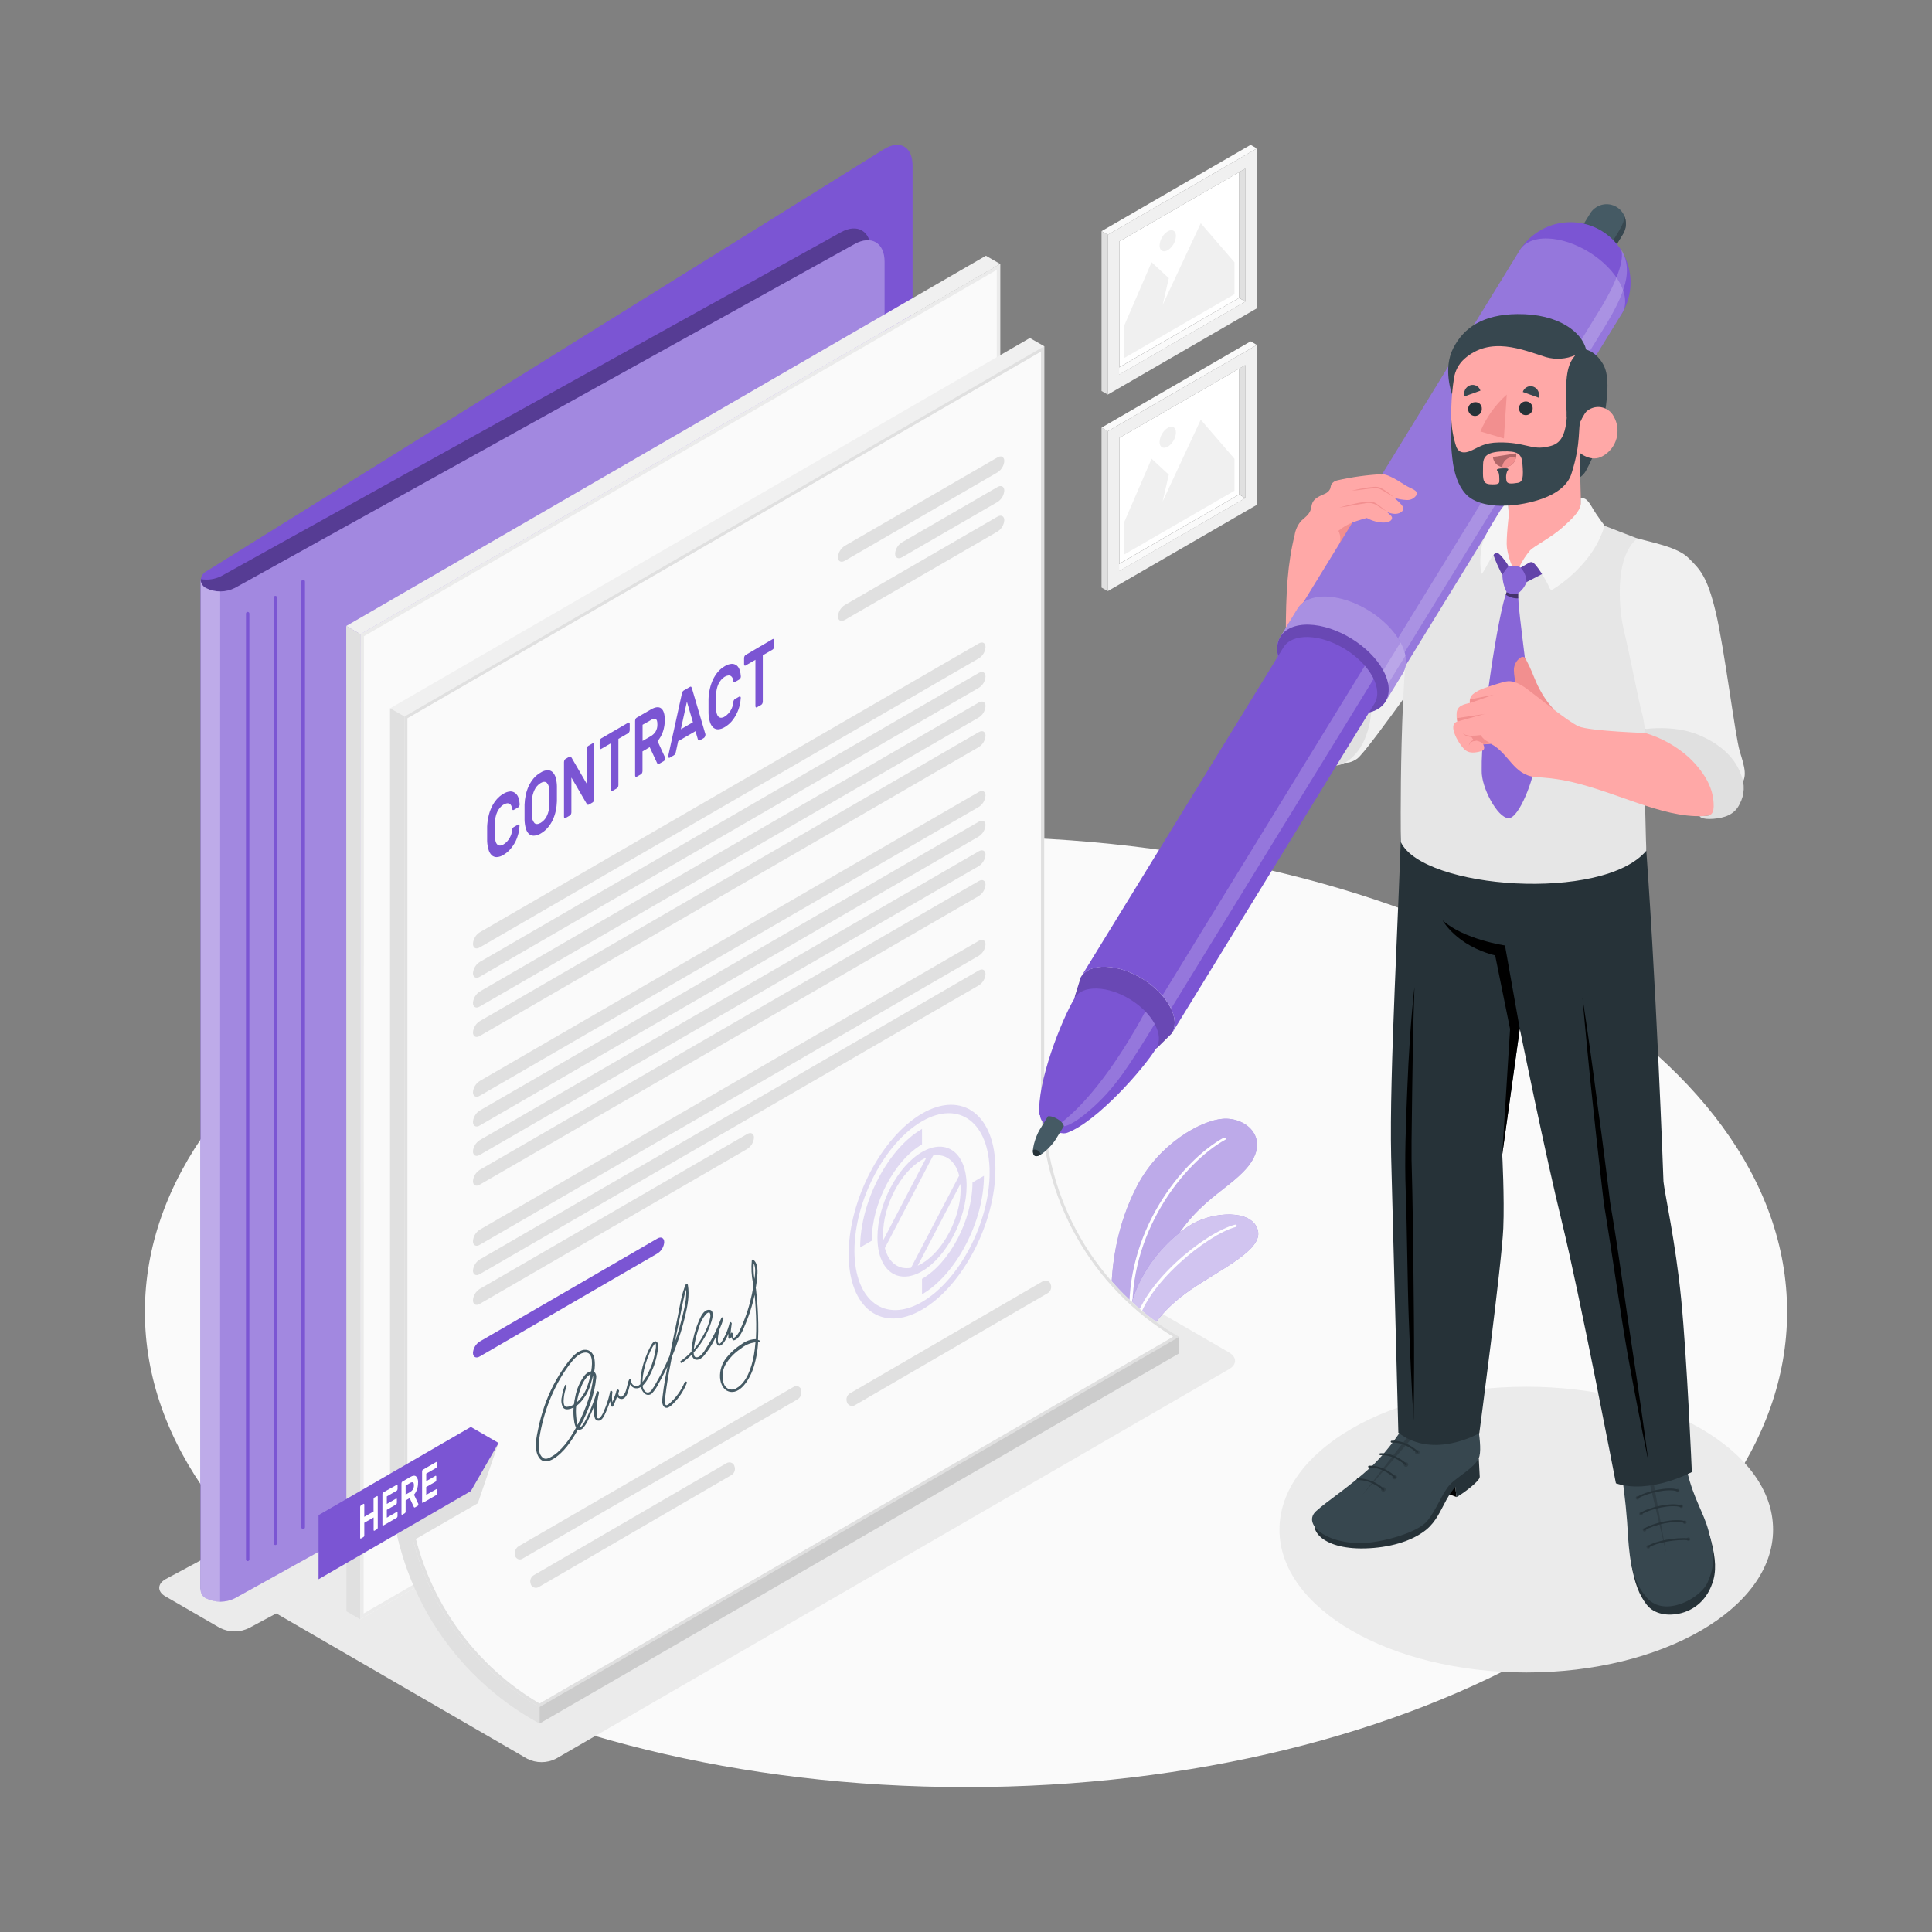 <svg width="104" height="104" viewBox="0 0 104 104" fill="none" xmlns="http://www.w3.org/2000/svg">
<rect x="0" y="0" width="104" height="104" fill="#808080" stroke="none"/>
<path d="M52 96.2C76.411 96.2 96.2 84.746 96.2 70.616C96.2 56.486 76.411 45.031 52 45.031C27.589 45.031 7.8 56.486 7.8 70.616C7.8 84.746 27.589 96.2 52 96.2Z" fill="#FAFAFA"/>
<path d="M82.159 90.03C89.497 90.03 95.445 86.587 95.445 82.339C95.445 78.092 89.497 74.648 82.159 74.648C74.822 74.648 68.874 78.092 68.874 82.339C68.874 86.587 74.822 90.03 82.159 90.03Z" fill="#EBEBEB"/>
<path d="M28.376 94.672L13.94 86.31C13.511 86.063 13.511 85.661 13.94 85.414L50.174 64.444C50.415 64.322 50.681 64.258 50.95 64.258C51.22 64.258 51.485 64.322 51.726 64.444L66.162 72.805C66.59 73.054 66.59 73.455 66.162 73.702L29.926 94.672C29.686 94.794 29.42 94.857 29.151 94.857C28.882 94.857 28.616 94.794 28.376 94.672Z" fill="#EBEBEB"/>
<path d="M47.284 64.442L8.901 85.012C8.462 85.266 8.462 85.679 8.901 85.931L11.833 87.627C12.079 87.753 12.351 87.819 12.627 87.819C12.903 87.819 13.176 87.753 13.422 87.627L51.807 67.059C52.245 66.805 52.245 66.394 51.807 66.14L48.874 64.442C48.628 64.316 48.355 64.25 48.079 64.25C47.802 64.25 47.53 64.316 47.284 64.442Z" fill="#EBEBEB"/>
<path d="M59.924 19.963L60.254 20.162L67.035 16.235L66.703 16.039L59.924 19.963Z" fill="#FAFAFA"/>
<path d="M66.702 16.035L60.253 19.766V12.995L66.704 9.266L66.702 16.035Z" fill="white"/>
<path d="M67.657 7.992L59.631 12.638V21.242L67.657 16.597V7.992ZM67.034 16.235L60.246 20.161V12.999L67.034 9.075V16.235Z" fill="#F0F0F0"/>
<path d="M67.034 16.23L66.703 16.034L66.705 9.265L67.034 9.07V16.23Z" fill="#E0E0E0"/>
<path d="M67.657 7.989L67.321 7.797L59.295 12.444L59.631 12.637L67.657 7.989Z" fill="#FAFAFA"/>
<path d="M59.295 12.445L59.631 12.638V21.241L59.295 21.048V12.445Z" fill="#E0E0E0"/>
<path d="M66.451 15.837L60.504 19.279V17.558L61.99 14.116L62.917 14.975L62.584 16.418L64.638 12.016L66.451 14.116V15.837Z" fill="#F0F0F0"/>
<path d="M62.861 12.451C62.732 12.534 62.626 12.647 62.549 12.78C62.473 12.913 62.428 13.062 62.42 13.215C62.42 13.495 62.614 13.604 62.861 13.47C62.989 13.386 63.096 13.273 63.172 13.14C63.249 13.008 63.293 12.859 63.301 12.705C63.301 12.424 63.103 12.311 62.861 12.451Z" fill="#F0F0F0"/>
<path d="M59.924 30.541L60.254 30.74L67.035 26.814L66.703 26.617L59.924 30.541Z" fill="#FAFAFA"/>
<path d="M66.702 26.613L60.253 30.344V23.573L66.704 19.844L66.702 26.613Z" fill="white"/>
<path d="M67.657 18.57L59.631 23.216V31.82L67.657 27.175V18.57ZM67.034 26.813L60.246 30.737V23.578L67.034 19.653V26.813Z" fill="#F0F0F0"/>
<path d="M67.034 26.808L66.703 26.612L66.705 19.843L67.034 19.648V26.808Z" fill="#E0E0E0"/>
<path d="M67.657 18.567L67.321 18.375L59.295 23.02L59.631 23.213L67.657 18.567Z" fill="#FAFAFA"/>
<path d="M59.295 23.023L59.631 23.216V31.821L59.295 31.628V23.023Z" fill="#E0E0E0"/>
<path d="M66.451 26.415L60.504 29.857V28.136L61.99 24.694L62.917 25.553L62.584 26.996L64.638 22.594L66.451 24.694V26.415Z" fill="#F0F0F0"/>
<path d="M62.861 23.029C62.732 23.112 62.626 23.225 62.549 23.358C62.473 23.491 62.428 23.64 62.42 23.793C62.42 24.073 62.614 24.182 62.861 24.048C62.989 23.964 63.096 23.851 63.172 23.719C63.249 23.586 63.293 23.437 63.301 23.284C63.301 23.002 63.103 22.889 62.861 23.029Z" fill="#F0F0F0"/>
<path d="M60.042 72.171C60.042 72.171 59.072 67.959 61.205 63.848C62.398 61.552 64.665 60.305 65.833 60.224C67.142 60.134 68.405 61.32 67.156 62.825C65.967 64.257 63.81 64.807 62.332 68.57C61.362 71.051 61.372 72.908 61.372 72.908L60.042 72.171Z" fill="#7B55D3"/>
<path opacity="0.5" d="M60.042 72.171C60.042 72.171 59.072 67.959 61.205 63.848C62.398 61.552 64.665 60.305 65.833 60.224C67.142 60.134 68.405 61.32 67.156 62.825C65.967 64.257 63.81 64.807 62.332 68.57C61.362 71.051 61.372 72.908 61.372 72.908L60.042 72.171Z" fill="white"/>
<path d="M60.894 71.117C60.903 71.117 60.913 71.116 60.922 71.112C60.931 71.109 60.94 71.104 60.947 71.098C60.954 71.091 60.96 71.083 60.964 71.075C60.968 71.066 60.971 71.056 60.971 71.046C60.696 66.407 63.719 62.586 65.954 61.353C65.962 61.35 65.97 61.345 65.976 61.338C65.982 61.331 65.987 61.323 65.989 61.314C65.991 61.306 65.991 61.296 65.989 61.288C65.987 61.279 65.983 61.27 65.977 61.264C65.963 61.248 65.944 61.239 65.924 61.236C65.903 61.232 65.883 61.236 65.865 61.246C63.597 62.496 60.529 66.366 60.808 71.056C60.81 71.066 60.813 71.075 60.818 71.084C60.823 71.092 60.83 71.099 60.838 71.105C60.846 71.111 60.855 71.114 60.865 71.117C60.874 71.118 60.884 71.118 60.894 71.117Z" fill="white"/>
<path d="M61.367 72.91C61.627 71.848 62.44 70.564 64.082 69.435C65.725 68.305 67.961 67.296 67.715 66.249C67.469 65.203 65.743 65.186 64.501 65.725C63.26 66.263 60.386 68.74 60.671 72.531L61.367 72.91Z" fill="#7B55D3"/>
<path opacity="0.65" d="M61.367 72.91C61.627 71.848 62.44 70.564 64.082 69.435C65.725 68.305 67.961 67.296 67.715 66.249C67.469 65.203 65.743 65.186 64.501 65.725C63.26 66.263 60.386 68.74 60.671 72.531L61.367 72.91Z" fill="white"/>
<path d="M61.116 71.502C61.134 71.502 61.151 71.496 61.165 71.486C61.178 71.475 61.189 71.46 61.194 71.444C61.568 69.198 64.993 66.448 66.518 66.049C66.527 66.048 66.536 66.045 66.544 66.04C66.552 66.035 66.559 66.029 66.564 66.021C66.569 66.013 66.572 66.004 66.574 65.995C66.575 65.986 66.575 65.977 66.572 65.968C66.563 65.95 66.548 65.935 66.529 65.928C66.511 65.92 66.49 65.92 66.471 65.927C64.873 66.345 61.428 69.094 61.041 71.43C61.041 71.465 61.068 71.498 61.112 71.502H61.116Z" fill="white"/>
<path d="M10.801 85.608C10.81 85.506 10.846 85.407 10.903 85.322C10.961 85.237 11.039 85.168 11.131 85.122L43.897 64.471V34.249L47.961 29.209C48.658 28.255 49.063 27.118 49.124 25.938V8.907C49.124 7.89 48.426 7.501 47.573 8.038L11.131 30.739C11.039 30.785 10.961 30.854 10.903 30.939C10.846 31.024 10.81 31.122 10.801 31.225V85.608Z" fill="#7B55D3"/>
<path opacity="0.3" d="M46.874 13.451C46.874 12.434 46.155 12.01 45.268 12.502L11.909 31.012C11.572 31.181 11.19 31.238 10.819 31.175C10.818 31.193 10.818 31.21 10.819 31.228V85.559C10.837 85.467 10.875 85.38 10.931 85.305C10.986 85.23 11.058 85.169 11.14 85.125L43.907 64.474V34.252L46.884 30.557L46.874 13.451Z" fill="black"/>
<path d="M11.1 86.041C11.342 86.159 11.608 86.219 11.877 86.217C12.146 86.215 12.412 86.15 12.652 86.028L46.011 67.518C46.9 67.026 47.617 65.803 47.617 64.795V14.083C47.617 13.068 46.9 12.642 46.011 13.134L12.652 31.645C12.412 31.767 12.147 31.832 11.878 31.835C11.608 31.837 11.342 31.778 11.1 31.66C11.017 31.622 10.945 31.562 10.893 31.487C10.841 31.411 10.809 31.324 10.801 31.232V85.608C10.807 85.7 10.839 85.79 10.891 85.866C10.944 85.942 11.016 86.003 11.1 86.041Z" fill="#7B55D3"/>
<path opacity="0.3" d="M11.1 86.041C11.342 86.159 11.608 86.219 11.877 86.217C12.146 86.215 12.412 86.15 12.652 86.028L46.011 67.518C46.9 67.026 47.617 65.803 47.617 64.795V14.083C47.617 13.068 46.9 12.642 46.011 13.134L12.652 31.645C12.412 31.767 12.147 31.832 11.878 31.835C11.608 31.837 11.342 31.778 11.1 31.66C11.017 31.622 10.945 31.562 10.893 31.487C10.841 31.411 10.809 31.324 10.801 31.232V85.608C10.807 85.7 10.839 85.79 10.891 85.866C10.944 85.942 11.016 86.003 11.1 86.041Z" fill="white"/>
<path opacity="0.3" d="M11.852 31.835C11.593 31.842 11.336 31.782 11.106 31.662C11.022 31.625 10.949 31.565 10.896 31.49C10.842 31.415 10.809 31.326 10.801 31.234V85.61C10.807 85.703 10.839 85.792 10.891 85.868C10.944 85.944 11.016 86.005 11.1 86.044C11.33 86.165 11.587 86.225 11.847 86.219L11.852 31.835Z" fill="white"/>
<path d="M16.313 31.212C16.301 31.212 16.289 31.214 16.278 31.219C16.266 31.224 16.256 31.23 16.248 31.239C16.239 31.248 16.233 31.258 16.228 31.27C16.224 31.281 16.221 31.293 16.222 31.305V82.215C16.222 82.241 16.232 82.266 16.25 82.284C16.268 82.302 16.293 82.313 16.319 82.313C16.345 82.313 16.369 82.302 16.387 82.284C16.405 82.266 16.416 82.241 16.416 82.215V31.305C16.416 31.292 16.414 31.279 16.409 31.267C16.403 31.254 16.396 31.244 16.386 31.235C16.376 31.226 16.364 31.219 16.352 31.215C16.339 31.211 16.326 31.21 16.313 31.212ZM13.332 32.938C13.308 32.938 13.284 32.948 13.267 32.965C13.25 32.982 13.241 33.006 13.241 33.03V83.942C13.241 83.966 13.25 83.99 13.267 84.007C13.284 84.024 13.308 84.034 13.332 84.034C13.356 84.034 13.379 84.024 13.396 84.007C13.413 83.99 13.423 83.966 13.423 83.942V33.03C13.423 33.006 13.414 32.984 13.398 32.967C13.382 32.95 13.359 32.94 13.336 32.938H13.332ZM14.823 32.075C14.799 32.075 14.776 32.085 14.758 32.102C14.741 32.119 14.731 32.142 14.73 32.166V83.079C14.731 83.103 14.741 83.126 14.758 83.144C14.776 83.161 14.799 83.17 14.823 83.17C14.848 83.17 14.871 83.161 14.888 83.143C14.905 83.126 14.915 83.103 14.915 83.079V32.166C14.915 32.143 14.905 32.12 14.889 32.103C14.873 32.086 14.851 32.076 14.827 32.075H14.823Z" fill="#7B55D3"/>
<path d="M19.404 34.141L18.638 33.697L53.071 13.766L53.839 14.209L19.404 34.141Z" fill="#F0F0F0"/>
<path d="M53.839 14.211V67.231L19.391 87.171L19.405 34.143L53.839 14.211Z" fill="#FAFAFA"/>
<path d="M53.655 14.528V67.126L19.575 86.852L19.589 34.248L53.655 14.528ZM53.849 14.211L19.405 34.143L19.391 87.171L53.839 67.231V14.211H53.849Z" fill="#EBEBEB"/>
<path d="M19.404 34.139L19.391 87.167L18.646 86.735L18.638 33.695L19.391 34.129L19.404 34.139Z" fill="#E0E0E0"/>
<path d="M63.477 71.96V72.851L29.043 92.779L28.655 92.559C26.332 91.208 24.402 89.27 23.06 86.937C21.718 84.605 21.009 81.961 21.005 79.268V38.127L55.438 18.195L56.214 18.639V59.334C56.213 61.893 56.884 64.406 58.159 66.622C59.434 68.838 61.268 70.679 63.477 71.96Z" fill="#F0F0F0"/>
<path d="M56.205 59.336V18.641L21.773 38.572V79.27C21.773 81.829 22.445 84.343 23.721 86.559C24.997 88.775 26.832 90.616 29.042 91.896L63.477 71.964C61.266 70.684 59.43 68.843 58.154 66.627C56.877 64.41 56.206 61.896 56.205 59.336ZM21.936 79.27V38.669L56.035 18.934V59.336C56.039 61.875 56.695 64.37 57.94 66.581C59.184 68.792 60.975 70.644 63.141 71.96L29.042 91.698C26.883 90.424 25.091 88.608 23.845 86.429C22.599 84.249 21.941 81.782 21.936 79.27Z" fill="#E0E0E0"/>
<path d="M63.142 71.956L29.043 91.693C26.884 90.419 25.093 88.603 23.846 86.424C22.6 84.245 21.942 81.777 21.937 79.265V38.665L56.036 18.93V59.332C56.04 61.87 56.696 64.365 57.941 66.576C59.185 68.787 60.977 70.64 63.142 71.956Z" fill="#FAFAFA"/>
<path d="M21.771 79.266V38.568L20.996 38.125V79.266C21 81.959 21.709 84.605 23.052 86.937C24.395 89.27 26.325 91.208 28.649 92.559L29.037 92.779V91.892C26.828 90.611 24.993 88.77 23.718 86.554C22.443 84.338 21.771 81.825 21.771 79.266Z" fill="#E0E0E0"/>
<path opacity="0.15" d="M29.043 91.893V92.779L63.479 72.85V71.961L29.043 91.893Z" fill="black"/>
<path d="M45.476 29.381L53.694 24.623C53.888 24.506 54.061 24.59 54.061 24.817C54.052 24.941 54.014 25.06 53.95 25.166C53.886 25.272 53.799 25.362 53.694 25.428L45.476 30.186C45.273 30.303 45.108 30.219 45.108 29.992C45.116 29.868 45.154 29.748 45.218 29.642C45.282 29.535 45.371 29.446 45.476 29.381Z" fill="#E0E0E0"/>
<path d="M45.476 32.569L53.694 27.81C53.888 27.694 54.061 27.777 54.061 28.005C54.052 28.128 54.014 28.248 53.95 28.354C53.886 28.46 53.799 28.549 53.694 28.615L45.476 33.372C45.273 33.488 45.108 33.405 45.108 33.177C45.117 33.054 45.154 32.934 45.219 32.828C45.283 32.722 45.371 32.633 45.476 32.569Z" fill="#E0E0E0"/>
<path d="M48.553 29.194L53.694 26.216C53.888 26.1 54.061 26.183 54.061 26.411C54.052 26.534 54.014 26.654 53.95 26.76C53.886 26.866 53.799 26.956 53.694 27.022L48.553 29.999C48.359 30.115 48.184 30.032 48.184 29.804C48.192 29.68 48.23 29.56 48.294 29.454C48.358 29.348 48.447 29.259 48.553 29.194Z" fill="#E0E0E0"/>
<path d="M25.826 50.185L52.684 34.638C52.888 34.522 53.051 34.605 53.051 34.833C53.043 34.957 53.005 35.077 52.942 35.183C52.878 35.289 52.79 35.378 52.684 35.443L25.826 51C25.632 51.118 25.459 51.035 25.459 50.805C25.467 50.68 25.505 50.559 25.568 50.451C25.632 50.343 25.72 50.252 25.826 50.185Z" fill="#E0E0E0"/>
<path d="M25.826 51.781L52.684 36.224C52.888 36.108 53.051 36.191 53.051 36.419C53.043 36.542 53.005 36.662 52.942 36.769C52.878 36.875 52.79 36.964 52.684 37.029L25.826 52.578C25.632 52.697 25.459 52.613 25.459 52.384C25.47 52.262 25.509 52.144 25.572 52.039C25.636 51.934 25.723 51.846 25.826 51.781Z" fill="#E0E0E0"/>
<path d="M25.826 53.374L52.684 37.818C52.888 37.701 53.051 37.785 53.051 38.013C53.043 38.136 53.005 38.256 52.942 38.362C52.878 38.469 52.79 38.558 52.684 38.623L25.826 54.181C25.632 54.3 25.459 54.217 25.459 53.987C25.469 53.863 25.506 53.743 25.57 53.637C25.634 53.531 25.721 53.441 25.826 53.374Z" fill="#E0E0E0"/>
<path d="M25.826 54.968L52.684 39.412C52.888 39.295 53.051 39.379 53.051 39.606C53.043 39.73 53.005 39.85 52.942 39.956C52.878 40.062 52.79 40.152 52.684 40.217L25.826 55.766C25.632 55.884 25.459 55.8 25.459 55.571C25.47 55.449 25.508 55.331 25.572 55.226C25.635 55.122 25.723 55.033 25.826 54.968Z" fill="#E0E0E0"/>
<path d="M25.825 58.188L52.684 42.632C52.887 42.513 53.05 42.597 53.05 42.826C53.041 42.95 53.004 43.07 52.94 43.177C52.876 43.283 52.788 43.373 52.684 43.439L25.825 58.986C25.631 59.102 25.459 59.019 25.459 58.791C25.469 58.669 25.507 58.551 25.571 58.446C25.634 58.342 25.721 58.253 25.825 58.188Z" fill="#E0E0E0"/>
<path d="M25.825 59.78L52.684 44.234C52.887 44.115 53.05 44.199 53.05 44.418C53.041 44.542 53.004 44.662 52.94 44.769C52.876 44.875 52.788 44.965 52.684 45.031L25.825 60.587C25.631 60.704 25.459 60.62 25.459 60.393C25.467 60.269 25.505 60.149 25.569 60.043C25.632 59.936 25.72 59.846 25.825 59.78Z" fill="#E0E0E0"/>
<path d="M25.825 61.372L52.684 45.827C52.887 45.709 53.05 45.792 53.05 46.012C53.041 46.136 53.004 46.256 52.94 46.362C52.876 46.469 52.788 46.559 52.684 46.625L25.825 62.169C25.631 62.288 25.459 62.205 25.459 61.975C25.469 61.853 25.508 61.735 25.572 61.631C25.635 61.526 25.722 61.438 25.825 61.372Z" fill="#E0E0E0"/>
<path d="M25.825 62.974L52.684 47.429C52.887 47.31 53.05 47.394 53.05 47.623C53.041 47.747 53.004 47.867 52.94 47.974C52.876 48.08 52.788 48.17 52.684 48.236L25.825 63.771C25.631 63.889 25.459 63.806 25.459 63.586C25.468 63.462 25.506 63.343 25.57 63.236C25.633 63.13 25.721 63.04 25.825 62.974Z" fill="#E0E0E0"/>
<path d="M25.825 66.193L52.684 50.647C52.887 50.53 53.05 50.612 53.05 50.841C53.042 50.965 53.005 51.085 52.941 51.191C52.877 51.297 52.789 51.386 52.684 51.452L25.825 67.008C25.631 67.125 25.459 67.041 25.459 66.814C25.466 66.689 25.503 66.567 25.567 66.459C25.631 66.351 25.719 66.26 25.825 66.193Z" fill="#E0E0E0"/>
<path d="M25.825 67.797L52.684 52.24C52.887 52.124 53.05 52.205 53.05 52.435C53.042 52.559 53.005 52.678 52.941 52.785C52.877 52.891 52.789 52.98 52.684 53.045L25.825 68.586C25.631 68.703 25.459 68.619 25.459 68.392C25.47 68.271 25.509 68.155 25.573 68.051C25.636 67.948 25.723 67.861 25.825 67.797Z" fill="#E0E0E0"/>
<path d="M25.825 69.383L40.22 61.045C40.414 60.928 40.587 61.012 40.587 61.239C40.578 61.363 40.54 61.482 40.476 61.588C40.412 61.694 40.325 61.784 40.22 61.85L25.825 70.188C25.631 70.305 25.459 70.221 25.459 69.993C25.468 69.87 25.506 69.75 25.569 69.644C25.633 69.538 25.721 69.449 25.825 69.383Z" fill="#E0E0E0"/>
<path d="M25.825 72.214L35.389 66.67C35.583 66.553 35.755 66.635 35.755 66.865C35.747 66.988 35.71 67.108 35.646 67.214C35.582 67.321 35.494 67.41 35.389 67.475L25.825 73.019C25.631 73.136 25.459 73.052 25.459 72.825C25.468 72.701 25.506 72.582 25.569 72.475C25.633 72.369 25.721 72.28 25.825 72.214Z" fill="#7B55D3"/>
<path d="M27.561 44.696C27.564 44.658 27.574 44.622 27.592 44.589C27.605 44.564 27.623 44.543 27.647 44.529L27.885 44.389C27.894 44.382 27.904 44.379 27.914 44.379C27.925 44.379 27.935 44.382 27.944 44.389C27.953 44.399 27.959 44.411 27.963 44.424C27.966 44.437 27.967 44.451 27.965 44.464C27.958 44.602 27.938 44.739 27.905 44.873C27.868 45.021 27.816 45.164 27.748 45.301C27.674 45.445 27.584 45.579 27.478 45.701C27.369 45.831 27.237 45.94 27.09 46.024C26.983 46.094 26.859 46.133 26.731 46.139C26.633 46.139 26.538 46.101 26.466 46.034C26.384 45.95 26.325 45.846 26.297 45.732C26.252 45.582 26.228 45.426 26.223 45.27C26.223 45.157 26.223 45.027 26.223 44.881C26.223 44.734 26.223 44.605 26.223 44.492C26.231 44.308 26.256 44.125 26.297 43.945C26.333 43.773 26.39 43.606 26.466 43.447C26.535 43.299 26.625 43.16 26.731 43.035C26.833 42.915 26.954 42.813 27.09 42.734C27.206 42.657 27.34 42.612 27.478 42.602C27.58 42.603 27.679 42.641 27.755 42.709C27.83 42.775 27.884 42.86 27.913 42.956C27.947 43.064 27.968 43.178 27.973 43.292C27.975 43.327 27.967 43.362 27.951 43.393C27.939 43.421 27.919 43.444 27.893 43.461L27.654 43.599C27.646 43.604 27.636 43.607 27.626 43.607C27.616 43.607 27.607 43.604 27.598 43.599C27.588 43.591 27.579 43.58 27.574 43.568C27.568 43.556 27.566 43.542 27.567 43.529C27.561 43.476 27.547 43.424 27.525 43.376C27.506 43.333 27.476 43.297 27.437 43.27C27.394 43.246 27.345 43.236 27.296 43.241C27.227 43.252 27.16 43.277 27.102 43.315C27.027 43.359 26.962 43.417 26.908 43.484C26.85 43.554 26.802 43.631 26.764 43.714C26.724 43.8 26.695 43.891 26.677 43.984C26.656 44.079 26.644 44.175 26.64 44.272C26.64 44.391 26.64 44.519 26.64 44.661C26.64 44.803 26.64 44.927 26.64 45.04C26.642 45.124 26.654 45.208 26.677 45.289C26.691 45.351 26.721 45.408 26.764 45.454C26.802 45.492 26.854 45.515 26.908 45.517C26.977 45.515 27.044 45.494 27.102 45.456C27.173 45.412 27.239 45.359 27.296 45.297C27.35 45.238 27.398 45.172 27.437 45.102C27.475 45.036 27.506 44.967 27.528 44.894C27.546 44.829 27.557 44.763 27.561 44.696Z" fill="#7B55D3"/>
<path d="M28.237 43.316C28.243 43.142 28.264 42.969 28.299 42.799C28.335 42.632 28.389 42.47 28.46 42.315C28.53 42.165 28.62 42.025 28.726 41.898C28.835 41.77 28.966 41.663 29.114 41.581C29.225 41.507 29.355 41.466 29.488 41.461C29.537 41.461 29.586 41.47 29.631 41.489C29.676 41.508 29.717 41.535 29.752 41.57C29.83 41.654 29.886 41.756 29.915 41.867C29.954 42.013 29.976 42.162 29.979 42.313C29.979 42.369 29.979 42.431 29.979 42.507C29.979 42.583 29.979 42.649 29.979 42.723C29.979 42.797 29.979 42.869 29.979 42.939C29.979 43.009 29.979 43.075 29.979 43.133C29.974 43.307 29.953 43.48 29.917 43.651C29.881 43.817 29.827 43.98 29.756 44.135C29.686 44.285 29.596 44.425 29.488 44.551C29.382 44.676 29.256 44.782 29.114 44.864C28.998 44.939 28.864 44.982 28.726 44.986C28.627 44.986 28.532 44.948 28.46 44.88C28.382 44.795 28.327 44.692 28.299 44.58C28.262 44.435 28.241 44.286 28.237 44.137C28.237 44.08 28.237 44.018 28.237 43.942V43.511C28.233 43.441 28.235 43.374 28.237 43.316ZM29.572 42.565C29.578 42.489 29.57 42.411 29.546 42.338C29.523 42.264 29.485 42.196 29.436 42.138C29.35 42.066 29.242 42.07 29.104 42.149C28.959 42.238 28.843 42.368 28.772 42.523C28.685 42.705 28.638 42.904 28.635 43.106C28.635 43.225 28.635 43.353 28.635 43.495C28.635 43.637 28.635 43.763 28.635 43.884C28.629 43.96 28.638 44.038 28.661 44.111C28.685 44.184 28.723 44.251 28.772 44.31C28.856 44.38 28.966 44.374 29.104 44.294C29.248 44.206 29.364 44.078 29.436 43.925C29.523 43.742 29.569 43.543 29.572 43.341C29.572 43.223 29.572 43.094 29.572 42.952C29.572 42.81 29.575 42.678 29.572 42.565Z" fill="#7B55D3"/>
<path d="M31.699 43.311C31.666 43.331 31.64 43.332 31.623 43.311L31.584 43.27L30.758 41.855V43.729C30.757 43.764 30.75 43.798 30.735 43.83C30.723 43.858 30.704 43.882 30.678 43.898L30.44 44.036C30.432 44.043 30.422 44.047 30.412 44.047C30.401 44.047 30.391 44.043 30.384 44.036C30.375 44.026 30.369 44.014 30.364 44.002C30.36 43.989 30.359 43.976 30.36 43.962V41.024C30.361 40.989 30.369 40.955 30.384 40.923C30.395 40.895 30.415 40.871 30.44 40.855L30.647 40.734C30.68 40.715 30.706 40.715 30.723 40.734L30.762 40.777L31.586 42.193V40.318C31.587 40.283 31.596 40.249 31.611 40.217C31.622 40.189 31.642 40.165 31.668 40.149L31.906 40.011C31.913 40.004 31.923 40 31.933 40C31.943 40 31.953 40.004 31.96 40.011C31.97 40.02 31.977 40.032 31.981 40.044C31.986 40.057 31.987 40.07 31.986 40.083V43.023C31.986 43.058 31.977 43.092 31.96 43.122C31.95 43.151 31.931 43.175 31.906 43.192L31.699 43.311Z" fill="#7B55D3"/>
<path d="M33.818 38.901C33.826 38.894 33.836 38.891 33.846 38.891C33.857 38.891 33.867 38.894 33.874 38.901C33.883 38.911 33.889 38.922 33.893 38.935C33.897 38.947 33.899 38.96 33.898 38.973V39.298C33.898 39.332 33.889 39.366 33.874 39.397C33.863 39.425 33.843 39.45 33.818 39.467L33.289 39.774V42.267C33.288 42.303 33.28 42.337 33.264 42.368C33.252 42.396 33.233 42.42 33.207 42.436L32.969 42.575C32.961 42.581 32.952 42.585 32.942 42.585C32.932 42.585 32.922 42.581 32.914 42.575C32.905 42.565 32.898 42.553 32.894 42.54C32.889 42.528 32.888 42.514 32.889 42.501V40.008L32.36 40.315C32.352 40.322 32.342 40.325 32.332 40.325C32.321 40.325 32.311 40.322 32.303 40.315C32.295 40.305 32.288 40.293 32.284 40.28C32.28 40.268 32.279 40.254 32.28 40.241V39.918C32.281 39.884 32.288 39.85 32.303 39.819C32.315 39.791 32.335 39.767 32.36 39.749L33.818 38.901Z" fill="#7B55D3"/>
<path d="M35.032 38.194C35.278 38.052 35.465 38.033 35.593 38.134C35.721 38.235 35.786 38.445 35.786 38.756C35.788 38.968 35.755 39.179 35.688 39.38C35.624 39.569 35.526 39.744 35.397 39.895L35.804 40.784C35.806 40.799 35.806 40.814 35.804 40.829C35.803 40.857 35.797 40.885 35.785 40.911C35.775 40.934 35.759 40.953 35.738 40.967L35.488 41.113C35.449 41.136 35.42 41.136 35.401 41.113C35.384 41.097 35.37 41.078 35.362 41.056L34.974 40.22L34.586 40.448V41.508C34.585 41.543 34.578 41.577 34.563 41.609C34.551 41.637 34.532 41.66 34.506 41.677L34.268 41.815C34.26 41.822 34.25 41.826 34.24 41.826C34.229 41.826 34.219 41.822 34.212 41.815C34.203 41.805 34.197 41.794 34.193 41.781C34.189 41.769 34.187 41.756 34.188 41.743V38.805C34.189 38.77 34.197 38.735 34.212 38.703C34.223 38.676 34.242 38.652 34.268 38.636L35.032 38.194ZM34.59 39.884L35.019 39.637C35.126 39.578 35.218 39.493 35.286 39.39C35.359 39.269 35.395 39.129 35.387 38.987C35.387 38.816 35.354 38.723 35.286 38.703C35.191 38.691 35.096 38.715 35.019 38.772L34.59 39.015V39.884Z" fill="#7B55D3"/>
<path d="M37.139 36.975C37.17 36.956 37.193 36.956 37.208 36.975C37.229 37.002 37.244 37.034 37.251 37.067L37.973 39.525C37.974 39.535 37.974 39.546 37.973 39.556C37.972 39.59 37.963 39.624 37.947 39.655C37.936 39.684 37.917 39.708 37.891 39.725L37.68 39.848C37.641 39.869 37.612 39.873 37.596 39.848C37.581 39.832 37.571 39.812 37.565 39.791L37.437 39.359L36.506 39.9L36.38 40.483C36.373 40.516 36.362 40.547 36.347 40.577C36.33 40.614 36.3 40.645 36.264 40.664L36.053 40.787C36.045 40.794 36.035 40.798 36.024 40.798C36.014 40.798 36.004 40.794 35.996 40.787C35.988 40.777 35.981 40.766 35.977 40.753C35.973 40.741 35.972 40.728 35.973 40.715C35.972 40.703 35.972 40.691 35.973 40.68L36.696 37.386C36.705 37.338 36.719 37.291 36.737 37.246C36.752 37.212 36.777 37.184 36.809 37.166L37.139 36.975ZM37.3 38.879L36.976 37.769L36.652 39.255L37.3 38.879Z" fill="#7B55D3"/>
<path d="M39.471 37.803C39.474 37.766 39.485 37.73 39.502 37.697C39.515 37.672 39.533 37.651 39.556 37.636L39.795 37.498C39.803 37.492 39.813 37.488 39.824 37.488C39.834 37.488 39.844 37.492 39.853 37.498C39.862 37.508 39.869 37.52 39.873 37.533C39.877 37.547 39.878 37.56 39.876 37.574C39.867 37.712 39.847 37.848 39.814 37.982C39.779 38.131 39.726 38.274 39.657 38.41C39.586 38.557 39.497 38.696 39.393 38.822C39.282 38.951 39.151 39.06 39.005 39.145C38.898 39.215 38.774 39.254 38.646 39.26C38.547 39.26 38.452 39.221 38.381 39.153C38.3 39.069 38.242 38.966 38.212 38.853C38.169 38.703 38.144 38.547 38.14 38.391C38.14 38.276 38.14 38.151 38.14 38.011C38.14 37.871 38.14 37.743 38.14 37.623C38.147 37.439 38.171 37.256 38.212 37.076C38.251 36.905 38.307 36.739 38.381 36.58C38.451 36.431 38.541 36.292 38.646 36.166C38.748 36.047 38.87 35.946 39.005 35.867C39.121 35.789 39.255 35.744 39.393 35.734C39.49 35.733 39.584 35.764 39.661 35.824C39.736 35.89 39.79 35.977 39.818 36.073C39.853 36.182 39.874 36.295 39.88 36.409C39.881 36.444 39.873 36.479 39.857 36.51C39.844 36.538 39.824 36.561 39.798 36.576L39.56 36.716C39.551 36.721 39.542 36.724 39.532 36.724C39.522 36.724 39.512 36.721 39.504 36.716C39.486 36.716 39.477 36.683 39.473 36.646C39.468 36.593 39.454 36.541 39.43 36.493C39.411 36.451 39.381 36.415 39.343 36.39C39.3 36.364 39.25 36.353 39.201 36.361C39.132 36.37 39.066 36.395 39.007 36.432C38.933 36.478 38.868 36.536 38.813 36.604C38.756 36.673 38.708 36.75 38.67 36.831C38.631 36.918 38.602 37.008 38.582 37.102C38.562 37.197 38.549 37.294 38.545 37.391C38.545 37.508 38.545 37.638 38.545 37.78C38.545 37.922 38.545 38.047 38.545 38.159C38.547 38.243 38.56 38.327 38.582 38.408C38.597 38.47 38.627 38.527 38.67 38.574C38.708 38.612 38.759 38.635 38.813 38.638C38.882 38.635 38.949 38.614 39.007 38.575C39.079 38.532 39.145 38.478 39.201 38.416C39.308 38.302 39.388 38.165 39.434 38.015C39.454 37.946 39.466 37.875 39.471 37.803Z" fill="#7B55D3"/>
<path d="M41.594 34.402C41.601 34.395 41.611 34.391 41.621 34.391C41.631 34.391 41.641 34.395 41.648 34.402C41.657 34.411 41.664 34.422 41.669 34.435C41.673 34.447 41.675 34.461 41.673 34.474V34.797C41.673 34.832 41.665 34.867 41.648 34.898C41.637 34.925 41.618 34.949 41.594 34.966L41.062 35.273V37.768C41.062 37.802 41.054 37.836 41.039 37.867C41.027 37.895 41.008 37.919 40.983 37.937L40.744 38.075C40.736 38.081 40.726 38.084 40.716 38.084C40.706 38.084 40.696 38.081 40.688 38.075C40.679 38.065 40.673 38.053 40.669 38.04C40.665 38.028 40.663 38.014 40.665 38.001V35.518L40.133 35.825C40.125 35.831 40.115 35.835 40.105 35.835C40.095 35.835 40.085 35.831 40.077 35.825C40.068 35.815 40.062 35.803 40.058 35.791C40.054 35.778 40.053 35.764 40.054 35.751V35.428C40.054 35.394 40.062 35.36 40.077 35.329C40.088 35.301 40.108 35.276 40.133 35.259L41.594 34.402Z" fill="#7B55D3"/>
<path opacity="0.2" d="M49.633 61.602V60.77C47.798 61.834 46.303 64.696 46.303 67.15L46.925 66.79C46.925 64.793 48.142 62.468 49.633 61.602ZM52.034 63.833C52.034 62.063 50.958 61.246 49.633 62.013C48.308 62.779 47.234 64.842 47.234 66.611C47.234 68.381 48.31 69.198 49.633 68.431C50.956 67.665 52.034 65.602 52.034 63.833ZM47.538 66.434C47.538 64.896 48.475 63.099 49.627 62.432C49.709 62.386 49.788 62.349 49.866 62.314L47.554 66.746C47.55 66.642 47.538 66.539 47.538 66.434ZM47.627 67.191L50.232 62.203C50.905 62.086 51.435 62.493 51.633 63.282L49.041 68.245C48.372 68.367 47.837 67.969 47.633 67.187L47.627 67.191ZM51.7 63.73C51.7 63.821 51.712 63.924 51.712 64.017C51.712 65.557 50.773 67.352 49.621 68.019C49.55 68.06 49.477 68.097 49.402 68.13L51.7 63.73ZM49.633 59.943C47.457 61.203 45.684 64.597 45.684 67.508C45.684 70.419 47.457 71.763 49.633 70.5C51.809 69.238 53.584 65.851 53.584 62.934C53.584 60.017 51.805 58.683 49.633 59.943ZM49.633 70.084C47.627 71.251 45.996 70.008 45.996 67.327C45.996 64.645 47.627 61.52 49.633 60.36C51.638 59.199 53.272 60.435 53.272 63.117C53.272 65.799 51.64 68.923 49.633 70.084ZM52.348 63.654C52.348 65.651 51.132 67.978 49.633 68.842V69.674C51.47 68.61 52.965 65.75 52.965 63.294L52.348 63.654Z" fill="#7B55D3"/>
<path d="M42.942 75.321L28.13 83.9C28.095 83.923 28.055 83.938 28.014 83.942C27.972 83.947 27.93 83.942 27.891 83.927C27.852 83.912 27.817 83.888 27.788 83.857C27.76 83.826 27.74 83.789 27.728 83.749V83.724C27.704 83.631 27.709 83.533 27.744 83.445C27.779 83.356 27.842 83.28 27.922 83.23L42.734 74.648C42.769 74.627 42.808 74.614 42.849 74.61C42.889 74.607 42.93 74.613 42.968 74.628C43.005 74.643 43.039 74.667 43.066 74.697C43.093 74.728 43.112 74.764 43.122 74.804V74.829C43.15 74.92 43.147 75.016 43.114 75.105C43.082 75.194 43.021 75.27 42.942 75.321Z" fill="#E0E0E0"/>
<path d="M39.378 79.4L29.005 85.428C28.968 85.451 28.927 85.465 28.884 85.471C28.841 85.476 28.798 85.472 28.757 85.458C28.716 85.445 28.678 85.423 28.646 85.394C28.614 85.364 28.589 85.328 28.573 85.288V85.275C28.537 85.188 28.534 85.091 28.564 85.002C28.594 84.913 28.655 84.838 28.736 84.79L39.11 78.762C39.147 78.74 39.187 78.725 39.23 78.721C39.272 78.716 39.315 78.72 39.355 78.734C39.396 78.748 39.433 78.77 39.464 78.8C39.494 78.83 39.518 78.866 39.533 78.906V78.92C39.568 79.005 39.572 79.101 39.544 79.189C39.515 79.277 39.456 79.352 39.378 79.4Z" fill="#E0E0E0"/>
<path d="M56.4 69.61L46.028 75.638C45.991 75.661 45.95 75.676 45.907 75.681C45.864 75.687 45.82 75.683 45.779 75.669C45.738 75.656 45.7 75.634 45.668 75.604C45.636 75.575 45.612 75.538 45.595 75.498V75.485C45.559 75.398 45.556 75.301 45.586 75.212C45.616 75.123 45.677 75.048 45.758 75.001L56.131 68.972C56.167 68.95 56.208 68.936 56.251 68.931C56.293 68.927 56.336 68.931 56.377 68.945C56.417 68.959 56.454 68.981 56.485 69.011C56.516 69.04 56.54 69.076 56.556 69.116V69.13C56.591 69.215 56.595 69.311 56.566 69.399C56.538 69.487 56.479 69.562 56.4 69.61Z" fill="#E0E0E0"/>
<path d="M36.854 74.41C36.669 74.854 36.384 75.249 36.022 75.565C35.989 75.6 35.947 75.627 35.901 75.642C35.83 75.656 35.806 75.596 35.797 75.514C35.788 75.379 35.797 75.243 35.822 75.11C35.853 74.843 35.892 74.579 35.934 74.314C36.007 73.889 36.084 73.465 36.167 73.041C36.243 72.862 36.315 72.681 36.382 72.496C36.58 71.963 36.745 71.418 36.877 70.865C37.007 70.32 37.127 69.727 37.028 69.165C37.019 69.111 36.947 69.068 36.92 69.128C36.687 69.645 36.605 70.272 36.489 70.841L36.082 72.825C36.072 72.87 36.064 72.912 36.055 72.957C35.925 73.271 35.784 73.576 35.632 73.873C35.543 74.048 35.45 74.219 35.352 74.386C35.268 74.55 35.171 74.707 35.062 74.855C34.912 75.034 34.718 74.978 34.629 74.75C34.61 74.701 34.597 74.65 34.59 74.598C34.729 74.457 34.845 74.294 34.934 74.116C35.042 73.917 35.135 73.71 35.211 73.496C35.29 73.266 35.35 73.031 35.391 72.792C35.416 72.634 35.475 72.393 35.38 72.261C35.285 72.129 35.149 72.247 35.075 72.372C34.958 72.577 34.858 72.792 34.775 73.013C34.585 73.471 34.482 73.961 34.472 74.456C34.471 74.475 34.471 74.494 34.472 74.513C34.456 74.524 34.443 74.538 34.425 74.55C34.385 74.585 34.335 74.606 34.282 74.613C34.229 74.619 34.175 74.609 34.127 74.585C34.08 74.561 34.04 74.523 34.014 74.476C33.988 74.429 33.977 74.376 33.981 74.322C33.981 74.246 33.89 74.215 33.859 74.281C33.754 74.515 33.747 74.806 33.62 75.022C33.562 75.119 33.456 75.24 33.361 75.17C33.336 75.149 33.316 75.123 33.303 75.093C33.29 75.064 33.284 75.031 33.285 74.999C33.297 74.964 33.31 74.931 33.32 74.896C33.345 74.822 33.246 74.769 33.211 74.82C33.179 74.864 33.161 74.917 33.159 74.972C33.099 75.145 33.035 75.316 32.965 75.481C32.937 75.304 32.937 75.124 32.965 74.946C32.977 74.876 32.858 74.83 32.845 74.906C32.797 75.142 32.732 75.374 32.651 75.602C32.61 75.716 32.563 75.829 32.513 75.94C32.467 76.068 32.402 76.188 32.319 76.296C32.28 76.335 32.224 76.372 32.175 76.343C32.127 76.313 32.119 76.193 32.117 76.117C32.117 75.991 32.117 75.862 32.127 75.728C32.146 75.478 32.185 75.23 32.245 74.987C32.265 74.904 32.147 74.849 32.121 74.933C32.008 75.32 31.869 75.699 31.704 76.066C31.625 76.243 31.541 76.418 31.448 76.584C31.406 76.661 31.293 76.835 31.2 76.831C31.219 76.796 31.237 76.761 31.256 76.728C31.466 76.332 31.646 75.92 31.794 75.497C31.948 75.07 32.049 74.626 32.094 74.174C32.105 74.114 32.101 74.052 32.082 73.993C32.063 73.935 32.03 73.882 31.985 73.84C32.03 73.612 32.035 73.378 32.001 73.148C31.925 72.741 31.625 72.591 31.33 72.685C30.977 72.796 30.698 73.151 30.453 73.488C29.965 74.162 29.579 74.904 29.307 75.691C29.165 76.102 29.05 76.523 28.964 76.949C28.882 77.354 28.77 77.844 28.909 78.242C29.239 79.191 30.157 78.318 30.527 77.853C30.746 77.57 30.941 77.268 31.109 76.951C31.162 76.967 31.218 76.966 31.27 76.949C31.323 76.931 31.369 76.898 31.402 76.854C31.526 76.703 31.626 76.534 31.698 76.352C31.801 76.138 31.892 75.919 31.982 75.693C31.982 75.777 31.982 75.86 31.982 75.944C31.965 76.085 31.981 76.228 32.03 76.362C32.05 76.399 32.08 76.43 32.117 76.45C32.154 76.47 32.196 76.478 32.238 76.475C32.445 76.455 32.567 76.123 32.658 75.915C32.729 75.754 32.789 75.589 32.839 75.421C32.852 75.508 32.872 75.594 32.899 75.677C32.901 75.689 32.907 75.7 32.916 75.708C32.925 75.717 32.936 75.722 32.948 75.724C32.96 75.725 32.972 75.724 32.983 75.718C32.993 75.712 33.002 75.704 33.008 75.693C33.087 75.523 33.158 75.35 33.223 75.174C33.25 75.22 33.289 75.257 33.337 75.281C33.384 75.305 33.438 75.315 33.49 75.31C33.776 75.24 33.826 74.834 33.917 74.515C33.956 74.588 34.014 74.649 34.086 74.69C34.15 74.724 34.223 74.74 34.296 74.734C34.368 74.729 34.438 74.704 34.497 74.66C34.524 74.787 34.586 74.902 34.678 74.993C34.729 75.049 34.8 75.083 34.875 75.088C34.951 75.092 35.025 75.067 35.083 75.018C35.237 74.856 35.364 74.669 35.459 74.466C35.579 74.256 35.696 74.04 35.806 73.82L35.931 73.562C35.859 73.922 35.793 74.283 35.736 74.647C35.713 74.8 35.692 74.954 35.674 75.11C35.653 75.238 35.645 75.368 35.651 75.499C35.674 75.713 35.81 75.831 35.971 75.765C36.074 75.711 36.167 75.638 36.245 75.551C36.349 75.451 36.445 75.343 36.532 75.228C36.711 74.988 36.859 74.727 36.974 74.451C37.009 74.386 36.887 74.33 36.854 74.41ZM36.584 70.983C36.65 70.662 36.712 70.342 36.778 70.023C36.82 69.815 36.874 69.61 36.941 69.408C36.951 69.757 36.915 70.106 36.832 70.445C36.747 70.834 36.638 71.234 36.534 71.611C36.468 71.827 36.398 72.039 36.324 72.249C36.411 71.829 36.499 71.403 36.584 70.98V70.983ZM30.733 77.319C30.538 77.631 30.303 77.916 30.032 78.165C29.91 78.274 29.774 78.368 29.629 78.445C29.489 78.519 29.336 78.573 29.204 78.456C28.95 78.233 28.979 77.77 29.032 77.422C29.087 77.062 29.164 76.707 29.26 76.356C29.447 75.67 29.714 75.009 30.056 74.386C30.223 74.08 30.411 73.786 30.618 73.505C30.839 73.21 31.101 72.883 31.425 72.817C31.887 72.724 31.916 73.27 31.825 73.817C31.68 73.848 31.552 73.93 31.462 74.048C31.21 74.387 31.04 74.779 30.965 75.195C30.934 75.329 30.911 75.464 30.895 75.6C30.78 75.677 30.646 75.723 30.508 75.732C30.304 75.732 30.333 75.392 30.354 75.209C30.378 75.009 30.428 74.813 30.502 74.626C30.521 74.579 30.442 74.511 30.42 74.559C30.331 74.767 30.27 74.987 30.24 75.211C30.195 75.398 30.219 75.594 30.308 75.765C30.413 75.905 30.585 75.872 30.719 75.833C30.773 75.816 30.825 75.795 30.876 75.771C30.858 76.012 30.867 76.254 30.905 76.492C30.92 76.618 30.954 76.74 31.008 76.854C30.923 77.01 30.828 77.165 30.733 77.315V77.319ZM31.794 73.982C31.744 74.23 31.674 74.473 31.582 74.709C31.469 75.007 31.288 75.273 31.053 75.487C31.1 75.192 31.182 74.903 31.297 74.627C31.362 74.456 31.455 74.296 31.57 74.153C31.623 74.087 31.689 74.033 31.764 73.993L31.794 73.982ZM31.087 76.704C31.072 76.648 31.062 76.582 31.053 76.537C31.034 76.442 31.022 76.346 31.016 76.249C30.998 76.062 30.998 75.873 31.016 75.685C31.078 75.643 31.137 75.596 31.192 75.545C31.488 75.242 31.702 74.867 31.811 74.456C31.852 74.326 31.892 74.18 31.925 74.031C31.925 74.042 31.925 74.054 31.925 74.071C31.929 74.117 31.929 74.163 31.925 74.209C31.879 74.589 31.795 74.963 31.675 75.326C31.522 75.803 31.325 76.266 31.087 76.708V76.704ZM34.615 74.021C34.676 73.63 34.787 73.249 34.945 72.887C35.012 72.707 35.101 72.537 35.211 72.379C35.221 72.366 35.277 72.306 35.294 72.321C35.312 72.337 35.306 72.382 35.306 72.393C35.311 72.44 35.311 72.487 35.306 72.533C35.293 72.638 35.276 72.743 35.254 72.848C35.174 73.264 35.028 73.666 34.823 74.036C34.756 74.165 34.676 74.287 34.584 74.4C34.586 74.273 34.596 74.146 34.615 74.021ZM40.865 72.144L40.804 72.131C40.82 71.827 40.822 71.522 40.816 71.222C40.806 70.639 40.77 70.073 40.706 69.505C40.706 69.447 40.692 69.389 40.682 69.331C40.711 69.156 40.737 68.981 40.756 68.803C40.791 68.459 40.814 68.026 40.562 67.822C40.529 67.794 40.477 67.796 40.469 67.856C40.432 68.254 40.452 68.655 40.529 69.047C40.529 69.113 40.547 69.181 40.554 69.241C40.51 69.522 40.452 69.8 40.38 70.075C40.29 70.427 40.177 70.773 40.042 71.11C39.976 71.277 39.904 71.442 39.829 71.604C39.764 71.779 39.646 71.93 39.491 72.035C39.46 71.967 39.446 71.892 39.451 71.818C39.451 71.746 39.358 71.697 39.338 71.779C39.334 71.798 39.329 71.817 39.323 71.835C39.338 71.641 39.359 71.446 39.389 71.252C39.398 71.188 39.295 71.133 39.278 71.201C39.225 71.422 39.151 71.637 39.057 71.843C39.008 71.951 38.952 72.055 38.89 72.156C38.855 72.214 38.78 72.35 38.716 72.335C38.57 72.315 38.679 71.751 38.716 71.635C38.716 71.6 38.733 71.567 38.743 71.532C38.816 71.362 38.884 71.188 38.937 71.009C38.962 70.939 38.867 70.874 38.836 70.939C38.78 71.054 38.732 71.173 38.692 71.294C38.523 71.7 38.32 72.09 38.085 72.461C37.944 72.683 37.758 73.027 37.523 73.064C37.387 73.084 37.342 72.963 37.339 72.807C37.577 72.547 37.784 72.259 37.955 71.95C38.081 71.72 38.698 70.454 38.128 70.509C37.88 70.532 37.724 70.857 37.616 71.116C37.48 71.436 37.376 71.77 37.306 72.111C37.273 72.275 37.243 72.442 37.226 72.609C37.223 72.658 37.223 72.708 37.226 72.757C37.047 72.949 36.849 73.121 36.635 73.272C36.588 73.303 36.658 73.395 36.699 73.367C36.892 73.236 37.073 73.087 37.24 72.922C37.247 72.965 37.261 73.007 37.28 73.046C37.42 73.311 37.703 73.181 37.862 73.015C38.104 72.735 38.308 72.424 38.471 72.092C38.504 72.029 38.537 71.967 38.568 71.897C38.541 72.092 38.529 72.356 38.669 72.43C38.809 72.504 38.977 72.271 39.057 72.121C39.117 72.014 39.17 71.904 39.216 71.79C39.216 71.858 39.206 71.927 39.204 71.985C39.202 72.043 39.253 72.088 39.29 72.063C39.322 72.039 39.351 72.01 39.375 71.977C39.389 72.028 39.41 72.076 39.437 72.121C39.445 72.132 39.455 72.141 39.468 72.147C39.48 72.152 39.494 72.154 39.507 72.152C39.835 72.055 40.011 71.555 40.157 71.201C40.313 70.822 40.443 70.432 40.545 70.034C40.572 69.924 40.599 69.811 40.622 69.698C40.645 69.941 40.665 70.184 40.676 70.427C40.713 70.979 40.718 71.533 40.69 72.086C40.415 72.091 40.149 72.184 39.93 72.35C39.609 72.553 39.325 72.808 39.088 73.105C38.857 73.403 38.74 73.775 38.76 74.153C38.783 74.513 38.954 74.822 39.231 74.906C39.813 75.084 40.31 74.322 40.533 73.71C40.694 73.234 40.787 72.737 40.81 72.236C40.832 72.234 40.853 72.234 40.874 72.236C40.944 72.296 40.944 72.169 40.865 72.15V72.144ZM37.404 72.276C37.456 72.004 37.528 71.736 37.62 71.475C37.691 71.203 37.824 70.95 38.008 70.736C38.044 70.701 38.144 70.626 38.188 70.655C38.233 70.684 38.248 70.799 38.237 70.884C38.214 71.03 38.175 71.174 38.122 71.312C38.026 71.569 37.906 71.816 37.763 72.051C37.641 72.256 37.503 72.451 37.35 72.634C37.362 72.492 37.389 72.358 37.404 72.282V72.276ZM40.612 68.852C40.567 68.575 40.554 68.294 40.574 68.014C40.692 68.232 40.651 68.586 40.612 68.858V68.852ZM40.578 72.967C40.455 73.645 40.18 74.421 39.66 74.717C39.604 74.758 39.539 74.785 39.47 74.797C39.401 74.808 39.331 74.804 39.264 74.784C39.198 74.764 39.137 74.728 39.086 74.681C39.035 74.633 38.996 74.574 38.972 74.509C38.91 74.339 38.885 74.159 38.898 73.979C38.91 73.799 38.962 73.623 39.047 73.465C39.254 73.115 39.539 72.819 39.879 72.599C40.102 72.409 40.376 72.29 40.667 72.257C40.649 72.497 40.619 72.736 40.578 72.973V72.967Z" fill="#455A64"/>
<path d="M21.107 80.133C21.135 81.21 21.283 82.281 21.549 83.326L25.721 80.92L26.832 77.681L25.721 77.469L21.107 80.133Z" fill="#E0E0E0"/>
<path d="M25.347 76.812L17.147 81.559V85.011L25.347 80.264L26.837 77.676L25.347 76.812Z" fill="#7B55D3"/>
<path d="M20.291 80.538C20.293 80.536 20.295 80.534 20.298 80.533C20.3 80.532 20.303 80.531 20.306 80.531C20.309 80.531 20.312 80.532 20.314 80.533C20.317 80.534 20.32 80.536 20.322 80.538C20.327 80.543 20.331 80.55 20.333 80.557C20.335 80.564 20.336 80.571 20.335 80.579V82.226C20.335 82.245 20.331 82.264 20.322 82.28C20.316 82.296 20.305 82.31 20.291 82.319L20.157 82.397C20.152 82.401 20.147 82.403 20.141 82.403C20.135 82.403 20.13 82.401 20.126 82.397C20.12 82.392 20.116 82.385 20.114 82.378C20.112 82.371 20.111 82.364 20.112 82.356V81.683L19.61 81.971V82.644C19.61 82.664 19.605 82.683 19.596 82.7C19.59 82.716 19.579 82.729 19.565 82.739L19.431 82.817C19.427 82.82 19.421 82.822 19.416 82.822C19.41 82.822 19.405 82.82 19.4 82.817C19.395 82.812 19.391 82.805 19.389 82.798C19.386 82.791 19.386 82.784 19.387 82.776V81.127C19.387 81.108 19.391 81.088 19.4 81.071C19.406 81.055 19.417 81.041 19.431 81.032L19.565 80.954C19.57 80.951 19.575 80.949 19.581 80.949C19.586 80.949 19.592 80.951 19.596 80.954C19.601 80.96 19.605 80.967 19.607 80.974C19.61 80.981 19.61 80.989 19.61 80.997V81.65L20.108 81.362V80.707C20.108 80.688 20.113 80.668 20.122 80.651C20.128 80.635 20.139 80.622 20.153 80.612L20.291 80.538Z" fill="white"/>
<path d="M21.356 81.386C21.36 81.382 21.366 81.38 21.371 81.38C21.377 81.38 21.383 81.382 21.387 81.386C21.396 81.397 21.4 81.411 21.399 81.425V81.608C21.398 81.627 21.395 81.645 21.387 81.662C21.381 81.678 21.37 81.692 21.356 81.701L20.631 82.121C20.626 82.125 20.621 82.127 20.615 82.127C20.609 82.127 20.604 82.125 20.599 82.121C20.594 82.116 20.59 82.109 20.588 82.102C20.586 82.095 20.585 82.088 20.586 82.08V80.431C20.586 80.412 20.59 80.392 20.599 80.375C20.605 80.359 20.616 80.346 20.631 80.336L21.356 79.928C21.36 79.924 21.366 79.922 21.371 79.922C21.377 79.922 21.383 79.924 21.387 79.928C21.397 79.939 21.401 79.954 21.401 79.969V80.15C21.399 80.169 21.395 80.188 21.387 80.206C21.38 80.221 21.369 80.234 21.356 80.243L20.823 80.552V80.957L21.319 80.671C21.321 80.668 21.323 80.667 21.326 80.666C21.329 80.665 21.332 80.664 21.335 80.664C21.337 80.664 21.34 80.665 21.343 80.666C21.346 80.667 21.348 80.668 21.35 80.671C21.355 80.676 21.359 80.682 21.362 80.689C21.364 80.697 21.365 80.704 21.364 80.712V80.892C21.363 80.912 21.359 80.931 21.35 80.949C21.344 80.964 21.333 80.977 21.319 80.986L20.823 81.273V81.697L21.356 81.386Z" fill="white"/>
<path d="M22.084 79.507C22.221 79.427 22.326 79.416 22.398 79.474C22.439 79.521 22.47 79.576 22.489 79.636C22.507 79.697 22.512 79.76 22.504 79.822C22.505 79.941 22.486 80.059 22.448 80.172C22.413 80.277 22.358 80.375 22.287 80.46L22.52 80.958C22.521 80.966 22.521 80.975 22.52 80.983C22.52 80.999 22.516 81.015 22.508 81.03C22.503 81.042 22.494 81.053 22.483 81.061L22.341 81.142C22.32 81.154 22.305 81.156 22.293 81.142C22.283 81.133 22.276 81.122 22.272 81.109L22.054 80.641L21.835 80.769V81.362C21.835 81.382 21.831 81.401 21.822 81.419C21.816 81.434 21.805 81.448 21.791 81.458L21.657 81.535C21.652 81.539 21.647 81.541 21.641 81.541C21.636 81.541 21.63 81.539 21.626 81.535C21.621 81.53 21.617 81.524 21.614 81.517C21.612 81.511 21.611 81.504 21.612 81.496V79.851C21.612 79.832 21.617 79.812 21.626 79.795C21.632 79.779 21.643 79.766 21.657 79.756L22.084 79.507ZM21.835 80.454L22.076 80.316C22.135 80.282 22.186 80.234 22.225 80.178C22.265 80.109 22.285 80.03 22.281 79.951C22.281 79.855 22.262 79.803 22.225 79.793C22.199 79.789 22.172 79.79 22.147 79.796C22.121 79.802 22.097 79.814 22.076 79.83L21.835 79.97V80.454Z" fill="white"/>
<path d="M23.49 80.16C23.492 80.157 23.494 80.156 23.497 80.155C23.5 80.153 23.503 80.153 23.506 80.153C23.509 80.153 23.512 80.153 23.515 80.155C23.518 80.156 23.52 80.157 23.523 80.16C23.532 80.171 23.536 80.186 23.534 80.201V80.381C23.534 80.401 23.53 80.42 23.523 80.438C23.516 80.453 23.504 80.466 23.49 80.475L22.766 80.895C22.764 80.897 22.761 80.899 22.759 80.9C22.756 80.901 22.753 80.902 22.75 80.902C22.747 80.902 22.744 80.901 22.741 80.9C22.738 80.899 22.735 80.897 22.733 80.895C22.724 80.883 22.72 80.868 22.721 80.854V79.207C22.722 79.188 22.726 79.168 22.733 79.15C22.74 79.135 22.751 79.122 22.766 79.114L23.478 78.701C23.482 78.697 23.488 78.695 23.493 78.695C23.499 78.695 23.505 78.697 23.509 78.701C23.519 78.713 23.524 78.727 23.523 78.742V78.923C23.522 78.942 23.517 78.962 23.509 78.979C23.502 78.995 23.491 79.008 23.478 79.018L22.945 79.326V79.732L23.441 79.444C23.445 79.44 23.451 79.438 23.457 79.438C23.462 79.438 23.468 79.44 23.472 79.444C23.477 79.45 23.481 79.456 23.483 79.463C23.486 79.47 23.486 79.478 23.486 79.485V79.666C23.486 79.685 23.481 79.705 23.472 79.722C23.465 79.737 23.454 79.751 23.441 79.761L22.943 80.045V80.467L23.49 80.16Z" fill="white"/>
<path d="M78.403 80.586L77.252 80.147L77.633 79.367L78.339 80.032L78.403 80.586Z" fill="black"/>
<path d="M79.603 78.508C79.603 78.508 79.645 79.26 79.655 79.498C79.665 79.735 78.652 80.47 78.402 80.587L78.338 80.042C78.108 80.315 77.912 80.615 77.756 80.937C77.562 81.273 77.31 81.909 76.775 82.344C75.982 82.988 74.746 83.317 73.487 83.35C72.229 83.383 71.509 83.076 71.16 82.801C70.811 82.527 70.691 82.204 70.782 81.885C70.873 81.567 79.603 78.508 79.603 78.508Z" fill="#263238"/>
<path d="M76.244 75.928L76.23 75.492C75.997 75.492 75.966 76.116 75.627 76.669C75.132 77.496 74.532 78.256 73.844 78.93C72.562 80.097 71.42 80.816 70.85 81.34C70.074 82.038 71.418 83.162 73.472 83.055C74.49 83.002 76.304 82.496 76.816 81.888C77.328 81.279 77.644 80.346 78.055 79.91C78.466 79.475 79.341 79.035 79.597 78.502C79.739 78.211 79.667 77.53 79.588 76.947C79.514 76.414 79.5 75.597 79.2 75.663L79.176 75.936C79.054 76.169 78.769 76.552 77.945 76.686C77.543 76.762 76.317 76.793 76.244 75.928Z" fill="#37474F"/>
<path opacity="0.15" d="M77.292 76.707C76.904 76.672 76.48 76.539 76.322 76.183V76.172C76.345 76.323 76.332 76.477 76.285 76.622C76.238 76.768 76.159 76.9 76.053 77.01C75.684 77.438 73.349 80.466 73.349 80.466C73.349 80.466 75.521 77.971 75.936 77.5C76.553 76.806 76.747 76.722 77.308 76.709L77.292 76.707Z" fill="black"/>
<path opacity="0.15" d="M76.777 77.514C76.782 77.546 76.799 77.574 76.825 77.594C76.851 77.613 76.883 77.622 76.915 77.618C76.947 77.615 76.976 77.599 76.997 77.575C77.018 77.55 77.029 77.519 77.028 77.487C77.024 77.453 77.007 77.423 76.981 77.402C76.954 77.382 76.921 77.372 76.888 77.376C76.871 77.377 76.855 77.382 76.841 77.39C76.826 77.398 76.814 77.409 76.803 77.422C76.793 77.435 76.785 77.449 76.781 77.465C76.776 77.481 76.775 77.498 76.777 77.514Z" fill="black"/>
<path opacity="0.15" d="M76.168 78.186C76.171 78.21 76.181 78.233 76.197 78.252C76.213 78.27 76.234 78.284 76.257 78.291C76.281 78.298 76.306 78.297 76.329 78.29C76.353 78.282 76.374 78.268 76.389 78.249C76.404 78.23 76.414 78.207 76.416 78.182C76.418 78.158 76.413 78.133 76.401 78.112C76.389 78.09 76.372 78.073 76.35 78.061C76.328 78.05 76.304 78.045 76.279 78.047C76.263 78.049 76.247 78.054 76.232 78.062C76.218 78.07 76.205 78.081 76.195 78.093C76.185 78.106 76.177 78.121 76.172 78.137C76.168 78.153 76.166 78.169 76.168 78.186Z" fill="black"/>
<path opacity="0.15" d="M75.557 78.85C75.561 78.883 75.578 78.913 75.604 78.934C75.63 78.955 75.664 78.964 75.697 78.961C75.713 78.959 75.729 78.954 75.744 78.946C75.758 78.938 75.771 78.927 75.781 78.915C75.791 78.902 75.799 78.887 75.803 78.871C75.808 78.855 75.81 78.839 75.808 78.823C75.806 78.806 75.801 78.79 75.793 78.776C75.785 78.761 75.775 78.749 75.762 78.739C75.749 78.728 75.734 78.721 75.718 78.716C75.703 78.711 75.686 78.71 75.67 78.712C75.653 78.713 75.637 78.718 75.622 78.726C75.608 78.733 75.595 78.744 75.584 78.757C75.574 78.77 75.566 78.785 75.561 78.801C75.556 78.817 75.555 78.833 75.557 78.85Z" fill="black"/>
<path opacity="0.15" d="M74.948 79.523C74.952 79.556 74.969 79.587 74.995 79.607C75.021 79.628 75.055 79.638 75.088 79.634C75.104 79.632 75.12 79.627 75.135 79.619C75.149 79.611 75.162 79.601 75.172 79.588C75.183 79.575 75.19 79.56 75.195 79.544C75.199 79.529 75.201 79.512 75.199 79.496C75.193 79.464 75.176 79.436 75.15 79.416C75.125 79.397 75.093 79.388 75.061 79.391C75.028 79.395 74.999 79.41 74.978 79.435C74.957 79.459 74.946 79.491 74.948 79.523Z" fill="black"/>
<path opacity="0.15" d="M74.339 80.186C74.343 80.218 74.36 80.249 74.386 80.269C74.411 80.29 74.444 80.3 74.477 80.296C74.494 80.295 74.51 80.29 74.525 80.282C74.539 80.275 74.552 80.264 74.563 80.251C74.573 80.238 74.581 80.224 74.586 80.207C74.591 80.192 74.592 80.175 74.59 80.158C74.586 80.126 74.57 80.095 74.544 80.075C74.518 80.054 74.485 80.044 74.452 80.047C74.435 80.049 74.419 80.054 74.405 80.061C74.39 80.069 74.377 80.08 74.367 80.093C74.356 80.106 74.348 80.121 74.343 80.136C74.339 80.152 74.337 80.169 74.339 80.186Z" fill="black"/>
<path d="M76.906 77.55C76.915 77.549 76.924 77.545 76.931 77.54C76.939 77.534 76.945 77.526 76.948 77.517C76.951 77.508 76.952 77.498 76.95 77.489C76.948 77.48 76.943 77.471 76.937 77.464C76.911 77.439 76.31 76.852 75.521 76.893C75.507 76.894 75.495 76.901 75.487 76.911C75.478 76.921 75.474 76.934 75.474 76.947C75.475 76.954 75.477 76.96 75.48 76.966C75.483 76.972 75.487 76.977 75.492 76.982C75.497 76.986 75.502 76.989 75.509 76.992C75.515 76.993 75.522 76.994 75.528 76.994C76.273 76.955 76.863 77.531 76.869 77.536C76.874 77.541 76.879 77.545 76.886 77.547C76.892 77.549 76.899 77.55 76.906 77.55Z" fill="#263238"/>
<path d="M76.296 78.214C76.308 78.213 76.319 78.207 76.327 78.199C76.332 78.194 76.336 78.188 76.338 78.182C76.341 78.176 76.342 78.169 76.342 78.163C76.342 78.156 76.341 78.149 76.338 78.143C76.336 78.137 76.332 78.131 76.327 78.127C76.302 78.101 75.701 77.514 74.909 77.557C74.903 77.557 74.896 77.559 74.891 77.562C74.885 77.565 74.879 77.569 74.875 77.574C74.871 77.579 74.867 77.585 74.865 77.592C74.863 77.598 74.862 77.605 74.863 77.611C74.864 77.624 74.87 77.637 74.88 77.645C74.889 77.654 74.902 77.659 74.915 77.658C75.66 77.619 76.252 78.193 76.257 78.199C76.263 78.204 76.269 78.208 76.275 78.211C76.282 78.213 76.289 78.215 76.296 78.214Z" fill="#263238"/>
<path d="M75.687 78.886C75.693 78.886 75.699 78.884 75.704 78.882C75.709 78.879 75.714 78.875 75.718 78.87C75.723 78.866 75.726 78.86 75.729 78.854C75.731 78.848 75.733 78.841 75.733 78.834C75.733 78.828 75.731 78.821 75.729 78.815C75.726 78.809 75.723 78.803 75.718 78.798C75.693 78.775 75.091 78.188 74.3 78.229C74.287 78.23 74.275 78.237 74.266 78.247C74.257 78.257 74.253 78.27 74.254 78.283C74.254 78.296 74.26 78.308 74.27 78.317C74.28 78.326 74.293 78.33 74.306 78.33C75.051 78.291 75.642 78.866 75.648 78.87C75.653 78.876 75.659 78.88 75.665 78.883C75.672 78.886 75.68 78.887 75.687 78.886Z" fill="#263238"/>
<path d="M75.08 79.558C75.086 79.558 75.092 79.556 75.098 79.553C75.103 79.551 75.108 79.547 75.112 79.542C75.116 79.538 75.12 79.532 75.122 79.526C75.125 79.52 75.126 79.514 75.126 79.507C75.126 79.501 75.125 79.494 75.122 79.488C75.12 79.482 75.116 79.477 75.112 79.472C75.086 79.447 74.485 78.86 73.694 78.9C73.687 78.901 73.681 78.903 73.675 78.906C73.669 78.909 73.663 78.913 73.659 78.918C73.655 78.923 73.651 78.929 73.649 78.935C73.647 78.942 73.647 78.948 73.647 78.955C73.647 78.962 73.649 78.968 73.652 78.974C73.654 78.98 73.659 78.985 73.663 78.99C73.668 78.994 73.674 78.997 73.68 78.999C73.686 79.001 73.693 79.002 73.7 79.002C74.444 78.963 75.034 79.538 75.04 79.544C75.045 79.549 75.052 79.553 75.059 79.555C75.066 79.558 75.073 79.558 75.08 79.558Z" fill="#263238"/>
<path d="M74.467 80.235C74.48 80.234 74.491 80.229 74.5 80.22C74.509 80.21 74.514 80.197 74.514 80.184C74.514 80.171 74.509 80.158 74.5 80.148C74.117 79.784 73.61 79.58 73.082 79.578C73.069 79.579 73.056 79.585 73.047 79.596C73.038 79.606 73.033 79.619 73.034 79.633C73.034 79.639 73.036 79.646 73.039 79.652C73.042 79.658 73.046 79.663 73.051 79.667C73.056 79.672 73.062 79.675 73.068 79.677C73.075 79.679 73.081 79.68 73.088 79.679C73.833 79.64 74.422 80.214 74.428 80.22C74.433 80.225 74.439 80.229 74.446 80.232C74.453 80.234 74.46 80.236 74.467 80.235Z" fill="#263238"/>
<path d="M87.817 84.22C87.992 85.204 88.222 85.843 88.643 86.382C89.064 86.921 89.817 86.983 90.377 86.864C91.163 86.699 91.929 86.151 92.239 85.023C92.419 84.344 92.295 83.566 92.033 82.664L87.817 84.22Z" fill="#263238"/>
<path d="M90.002 76.656C90.279 76.645 90.52 77.967 90.838 79.279C91.177 80.687 91.709 81.434 91.965 82.381C92.32 83.692 92.299 84.304 91.926 85.17C91.554 86.035 89.622 87.089 88.67 86.027C87.894 85.162 87.741 84.118 87.642 82.776C87.584 81.635 87.47 80.497 87.299 79.367C87.126 78.371 86.942 77.409 87.168 77.269C87.203 77.415 87.244 77.599 87.281 77.741C87.308 77.85 87.401 78.389 87.556 78.375C87.554 78.249 87.539 78.122 87.514 77.998C87.484 77.886 87.498 77.767 87.552 77.666C87.627 77.577 87.729 77.517 87.841 77.493C88.106 77.403 88.376 77.328 88.648 77.267C88.784 77.237 88.921 77.215 89.059 77.201C89.3 77.162 89.543 77.143 89.787 77.144C89.821 77.151 89.854 77.164 89.882 77.185C89.911 77.205 89.934 77.231 89.952 77.261C89.972 77.309 89.984 77.361 89.985 77.413C89.996 77.505 90.019 77.596 90.053 77.683C90.066 77.722 90.099 77.767 90.138 77.753C90.177 77.739 90.177 77.699 90.173 77.666C90.155 77.504 90.121 77.389 90.091 77.203C90.078 77.117 90.049 77.008 90.039 76.913C90.029 76.818 90.014 76.742 90.002 76.656Z" fill="#37474F"/>
<path opacity="0.15" d="M90.985 82.834C90.989 82.853 90.987 82.873 90.98 82.89C90.973 82.908 90.961 82.924 90.945 82.935C90.93 82.946 90.911 82.952 90.892 82.952C90.873 82.953 90.854 82.947 90.838 82.937C90.822 82.927 90.809 82.912 90.801 82.894C90.793 82.877 90.791 82.858 90.794 82.839C90.797 82.82 90.806 82.802 90.819 82.788C90.832 82.774 90.849 82.765 90.868 82.76C90.88 82.757 90.894 82.757 90.906 82.759C90.919 82.761 90.931 82.766 90.942 82.773C90.953 82.78 90.962 82.789 90.969 82.799C90.977 82.81 90.982 82.822 90.985 82.834Z" fill="black"/>
<path opacity="0.15" d="M90.79 81.92C90.794 81.939 90.793 81.958 90.786 81.976C90.779 81.994 90.767 82.01 90.751 82.021C90.736 82.032 90.717 82.038 90.698 82.038C90.678 82.039 90.66 82.033 90.643 82.023C90.627 82.013 90.614 81.998 90.606 81.981C90.599 81.963 90.596 81.944 90.6 81.925C90.603 81.906 90.612 81.888 90.625 81.874C90.638 81.86 90.655 81.85 90.674 81.846C90.686 81.843 90.699 81.843 90.712 81.845C90.724 81.847 90.737 81.852 90.747 81.859C90.758 81.866 90.768 81.875 90.775 81.885C90.782 81.896 90.788 81.908 90.79 81.92Z" fill="black"/>
<path opacity="0.15" d="M90.597 81.061C90.601 81.079 90.6 81.099 90.593 81.117C90.586 81.135 90.573 81.15 90.558 81.161C90.542 81.172 90.523 81.178 90.504 81.179C90.485 81.179 90.466 81.174 90.45 81.164C90.434 81.153 90.421 81.139 90.413 81.121C90.405 81.104 90.403 81.084 90.406 81.065C90.409 81.046 90.418 81.029 90.431 81.015C90.445 81.001 90.462 80.991 90.48 80.987C90.493 80.984 90.506 80.984 90.518 80.986C90.531 80.988 90.543 80.993 90.554 80.999C90.565 81.006 90.574 81.015 90.582 81.026C90.589 81.036 90.594 81.048 90.597 81.061Z" fill="black"/>
<path opacity="0.15" d="M90.403 80.217C90.407 80.236 90.405 80.255 90.398 80.273C90.391 80.291 90.379 80.306 90.364 80.317C90.348 80.329 90.329 80.335 90.31 80.335C90.291 80.335 90.272 80.33 90.256 80.32C90.239 80.31 90.227 80.295 90.219 80.277C90.211 80.26 90.209 80.24 90.212 80.221C90.215 80.203 90.224 80.185 90.237 80.171C90.25 80.157 90.267 80.147 90.286 80.143C90.299 80.14 90.311 80.14 90.324 80.142C90.337 80.144 90.349 80.149 90.36 80.156C90.371 80.163 90.38 80.171 90.387 80.182C90.395 80.193 90.4 80.204 90.403 80.217Z" fill="black"/>
<path opacity="0.15" d="M88.242 80.608C88.246 80.626 88.244 80.646 88.237 80.664C88.23 80.682 88.218 80.697 88.202 80.708C88.187 80.719 88.168 80.725 88.149 80.726C88.13 80.726 88.111 80.721 88.094 80.711C88.078 80.7 88.066 80.686 88.058 80.668C88.05 80.65 88.047 80.631 88.051 80.612C88.054 80.593 88.063 80.576 88.076 80.562C88.089 80.548 88.106 80.538 88.125 80.534C88.137 80.531 88.15 80.531 88.163 80.533C88.176 80.535 88.188 80.54 88.199 80.546C88.209 80.553 88.219 80.562 88.226 80.573C88.234 80.583 88.239 80.595 88.242 80.608Z" fill="black"/>
<path opacity="0.15" d="M88.432 81.468C88.435 81.48 88.435 81.493 88.433 81.506C88.431 81.518 88.426 81.53 88.419 81.541C88.412 81.552 88.404 81.561 88.393 81.568C88.383 81.575 88.371 81.58 88.358 81.583C88.339 81.587 88.32 81.585 88.302 81.579C88.284 81.572 88.268 81.559 88.257 81.543C88.246 81.528 88.24 81.509 88.24 81.49C88.239 81.47 88.245 81.451 88.255 81.435C88.266 81.419 88.281 81.406 88.298 81.399C88.316 81.391 88.336 81.389 88.355 81.392C88.374 81.396 88.391 81.405 88.405 81.418C88.419 81.432 88.428 81.449 88.432 81.468Z" fill="black"/>
<path opacity="0.15" d="M88.622 82.326C88.626 82.345 88.625 82.365 88.618 82.382C88.611 82.4 88.599 82.416 88.583 82.427C88.567 82.438 88.549 82.444 88.53 82.444C88.51 82.445 88.492 82.44 88.475 82.429C88.459 82.419 88.446 82.404 88.439 82.387C88.431 82.369 88.428 82.35 88.432 82.331C88.435 82.312 88.444 82.294 88.457 82.28C88.47 82.266 88.487 82.257 88.506 82.252C88.518 82.25 88.531 82.249 88.544 82.251C88.556 82.254 88.569 82.258 88.579 82.265C88.59 82.272 88.6 82.281 88.607 82.291C88.614 82.302 88.62 82.314 88.622 82.326Z" fill="black"/>
<path opacity="0.15" d="M88.824 83.243C88.827 83.256 88.827 83.269 88.824 83.282C88.822 83.295 88.817 83.307 88.81 83.318C88.803 83.329 88.794 83.338 88.783 83.345C88.772 83.353 88.76 83.358 88.747 83.361C88.734 83.363 88.721 83.364 88.708 83.361C88.696 83.359 88.683 83.354 88.672 83.347C88.662 83.34 88.652 83.33 88.645 83.32C88.637 83.309 88.632 83.297 88.63 83.284C88.624 83.258 88.629 83.231 88.644 83.209C88.658 83.187 88.681 83.172 88.706 83.166C88.732 83.161 88.759 83.166 88.781 83.18C88.803 83.195 88.819 83.217 88.824 83.243Z" fill="black"/>
<path opacity="0.15" d="M89.688 83.577L88.181 77.222L88.536 77.172L89.688 83.577Z" fill="black"/>
<path d="M90.907 82.91H90.892C90.238 82.846 89.158 83.04 88.758 83.299C88.753 83.303 88.746 83.305 88.74 83.306C88.734 83.307 88.727 83.307 88.721 83.306C88.715 83.304 88.709 83.302 88.703 83.298C88.698 83.294 88.694 83.289 88.69 83.284C88.684 83.272 88.681 83.259 88.684 83.246C88.687 83.234 88.695 83.223 88.706 83.216C89.13 82.939 90.221 82.741 90.905 82.811C90.918 82.811 90.93 82.816 90.939 82.825C90.948 82.834 90.954 82.847 90.954 82.86C90.954 82.873 90.948 82.885 90.939 82.894C90.93 82.903 90.918 82.908 90.905 82.908L90.907 82.91Z" fill="#263238"/>
<path d="M90.705 81.983C90.696 81.985 90.688 81.985 90.679 81.983C90.165 81.81 89.011 82.079 88.546 82.372C88.535 82.379 88.522 82.381 88.509 82.378C88.496 82.375 88.485 82.368 88.478 82.357C88.475 82.351 88.472 82.345 88.471 82.339C88.47 82.332 88.47 82.326 88.471 82.319C88.473 82.313 88.476 82.307 88.479 82.302C88.483 82.296 88.488 82.292 88.494 82.289C88.971 81.978 90.162 81.705 90.705 81.886C90.716 81.888 90.725 81.894 90.733 81.903C90.74 81.912 90.743 81.922 90.743 81.934C90.743 81.945 90.74 81.956 90.733 81.965C90.725 81.973 90.716 81.979 90.705 81.981V81.983Z" fill="#263238"/>
<path d="M90.514 81.132C90.505 81.134 90.496 81.134 90.487 81.132C89.973 80.959 88.819 81.227 88.353 81.52C88.343 81.525 88.33 81.526 88.319 81.523C88.307 81.519 88.297 81.512 88.291 81.502C88.284 81.492 88.282 81.48 88.283 81.468C88.285 81.456 88.29 81.445 88.299 81.437C88.778 81.128 89.969 80.853 90.51 81.034C90.516 81.036 90.522 81.039 90.528 81.043C90.532 81.047 90.537 81.053 90.54 81.058C90.543 81.064 90.544 81.071 90.544 81.077C90.545 81.084 90.544 81.09 90.541 81.097C90.54 81.104 90.536 81.111 90.532 81.117C90.527 81.123 90.521 81.128 90.514 81.132Z" fill="#263238"/>
<path d="M90.327 80.279H90.3C89.786 80.106 88.632 80.374 88.166 80.668C88.161 80.672 88.155 80.674 88.149 80.675C88.142 80.677 88.136 80.677 88.13 80.675C88.123 80.674 88.117 80.672 88.112 80.668C88.107 80.665 88.102 80.66 88.099 80.654C88.095 80.649 88.093 80.643 88.091 80.637C88.09 80.63 88.09 80.624 88.091 80.618C88.093 80.611 88.095 80.605 88.099 80.6C88.102 80.595 88.107 80.59 88.112 80.586C88.591 80.275 89.782 80.003 90.323 80.182C90.33 80.184 90.335 80.187 90.341 80.192C90.346 80.196 90.35 80.201 90.353 80.207C90.356 80.213 90.357 80.22 90.358 80.227C90.358 80.233 90.357 80.24 90.354 80.246C90.353 80.254 90.35 80.26 90.345 80.266C90.34 80.272 90.334 80.276 90.327 80.279Z" fill="#263238"/>
<path d="M88.506 44.261C89.15 52.45 89.545 63.6 89.545 63.6C89.603 64.222 90.201 66.877 90.499 69.943C90.816 73.179 91.072 79.24 91.072 79.24C91.072 79.24 88.814 80.457 86.985 79.847C86.985 79.847 85.024 69.638 84.087 65.825C83.199 62.215 81.81 55.374 81.81 55.374L80.866 62.151C80.866 62.151 80.99 64.485 80.922 66.118C80.841 68.018 79.632 77.146 79.632 77.146C79.632 77.146 77.177 78.589 75.274 77.124C75.274 77.124 74.945 64.535 74.886 62.251C74.782 57.768 75.303 49.082 75.468 43.297L88.506 44.261Z" fill="#263238"/>
<path d="M85.184 53.688C85.355 55.649 85.546 57.61 85.756 59.57C85.858 60.547 85.965 61.526 86.076 62.506L86.243 63.974L86.328 64.707C86.356 64.952 86.406 65.193 86.443 65.436C86.765 67.381 87.261 70.909 87.606 72.847C87.952 74.786 88.332 76.719 88.731 78.648C88.473 76.695 88.194 74.747 87.894 72.802C87.591 70.858 87.118 67.327 86.784 65.386C86.745 65.143 86.695 64.902 86.666 64.659L86.577 63.926L86.392 62.461C86.271 61.485 86.142 60.51 86.004 59.535C85.754 57.582 85.48 55.633 85.184 53.688Z" fill="black"/>
<path d="M76.141 53.133C75.935 54.963 75.826 56.804 75.753 58.644C75.679 60.483 75.602 62.338 75.671 64.168C75.741 65.998 75.763 69.094 75.832 70.935C75.902 72.777 75.984 74.614 76.092 76.452C76.122 74.61 76.128 72.769 76.11 70.929C76.098 69.09 76.065 66.006 76.026 64.166L75.993 62.788L75.984 62.441V62.099V61.411L76.019 58.651L76.063 55.892C76.081 54.972 76.11 54.053 76.141 53.133Z" fill="black"/>
<path d="M81.81 55.379L81.013 50.895C81.013 50.895 78.796 50.57 77.66 49.547C77.66 49.547 78.393 50.908 80.484 51.429L81.287 55.392L80.866 62.153L81.81 55.379Z" fill="black"/>
<path d="M72.171 30.262C72.186 29.873 72.364 29.566 72.834 29.251C73.2 29.036 73.523 28.753 73.784 28.417C74.042 28.071 74.481 27.425 74.744 27.209C75.008 26.994 74.692 26.686 74.228 26.741C73.765 26.795 72.716 27.324 72.463 27.884C72.211 28.444 72.044 29.632 72.171 30.262Z" fill="#F28F8F"/>
<path d="M78.203 28.411C77.136 28.493 75.86 28.493 74.755 30.538C73.614 32.652 72.666 34.319 72.666 34.319C72.443 33.341 72.293 32.349 72.218 31.349C72.127 29.883 72.165 29.241 72.629 28.399C73.287 27.483 73.882 26.522 74.407 25.523C73.589 25.566 72.776 25.678 71.977 25.86C71.85 25.888 71.74 25.965 71.669 26.074C71.628 26.155 71.63 26.255 71.591 26.338C71.527 26.452 71.425 26.539 71.302 26.583C71.058 26.7 70.773 26.803 70.656 27.048C70.592 27.184 70.592 27.346 70.538 27.485C70.445 27.721 70.222 27.874 70.047 28.034C69.856 28.253 69.731 28.523 69.689 28.812C69.316 30.321 69.215 31.855 69.215 34.194C69.215 35.818 69.312 38.041 69.867 39.27C70.422 40.498 71.537 41.887 73.174 40.242C74.811 38.597 77.666 34.037 77.666 34.037L78.203 28.411Z" fill="#FFA8A7"/>
<path d="M72.81 28.125C72.534 28.232 72.277 28.383 72.05 28.572C72.114 28.7 72.148 28.84 72.15 28.983C72.152 29.126 72.121 29.268 72.06 29.397C71.866 29.895 71.493 30.087 71.587 30.564C71.582 30.411 71.62 30.259 71.697 30.127C71.773 29.995 71.886 29.888 72.021 29.817C72.56 29.486 72.874 28.413 72.81 28.125Z" fill="#F28F8F"/>
<path d="M78.091 28.344C77.077 28.453 76.037 28.509 75.036 29.884C74.035 31.259 72.629 34.162 72.629 34.162L72.666 34.325C72.666 34.325 73.49 35.375 73.657 37.448C73.711 38.047 73.639 38.65 73.447 39.219C73.255 39.789 72.946 40.311 72.54 40.754C72.391 40.847 72.228 40.916 72.057 40.96C72.057 40.96 72.464 41.26 73.056 40.841C73.647 40.423 78.204 33.87 78.204 33.87L78.091 28.344Z" fill="#F0F0F0"/>
<path d="M72.602 34.028L72.666 34.319C72.666 34.319 73.203 36.205 72.519 37.637C71.834 39.068 70.847 39.214 70.333 39.169C69.769 39.12 69.582 38.43 69.582 38.43L69.478 37.946C69.407 38.002 69.357 38.08 69.334 38.167C69.312 38.254 69.318 38.346 69.352 38.43C69.567 39.032 69.827 39.617 70.127 40.18C70.44 40.746 71.485 41.563 72.385 41.065C73.285 40.567 73.845 39.344 73.845 37.718C73.845 36.093 73.473 35.056 73.221 34.71C72.969 34.364 72.521 33.625 72.521 33.625L72.602 34.028Z" fill="#E0E0E0"/>
<path d="M88.704 29.202C88.704 29.202 90.134 30.388 89.459 33.303C89.025 35.205 88.723 37.134 88.553 39.078C88.448 40.614 88.621 45.794 88.621 45.794C86.303 48.571 76.611 47.862 75.409 45.334C75.409 45.334 75.271 35.506 76.148 32.025C76.644 30.053 77.343 28.914 78.087 28.346L81.384 27.568L84.377 27.531L88.704 29.202Z" fill="#E6E6E6"/>
<path d="M87.37 12.582C87.441 12.466 87.489 12.336 87.511 12.201C87.533 12.066 87.528 11.928 87.496 11.794C87.465 11.661 87.407 11.536 87.327 11.424C87.247 11.313 87.146 11.219 87.03 11.147C86.914 11.075 86.784 11.027 86.65 11.005C86.515 10.984 86.377 10.989 86.244 11.02C86.111 11.052 85.986 11.11 85.875 11.19C85.764 11.27 85.67 11.371 85.599 11.488L85.05 12.382C85.009 12.465 84.99 12.557 84.997 12.649C85.003 12.741 85.034 12.829 85.087 12.905C85.22 13.125 85.402 13.31 85.62 13.445C85.838 13.58 86.084 13.662 86.34 13.683C86.43 13.696 86.522 13.684 86.606 13.65C86.69 13.616 86.764 13.56 86.821 13.489L87.37 12.594V12.582Z" fill="#455A64"/>
<path d="M86.34 13.68C86.43 13.693 86.522 13.681 86.606 13.647C86.69 13.613 86.764 13.557 86.821 13.486L87.37 12.591C87.462 12.44 87.515 12.268 87.523 12.091C87.531 11.913 87.493 11.737 87.414 11.578C87.507 11.858 87.243 12.282 86.939 12.778C86.634 13.274 86.26 13.511 85.511 13.091C84.966 12.786 85.032 12.451 85.11 12.292L85.05 12.391C85.009 12.473 84.99 12.566 84.997 12.658C85.003 12.75 85.034 12.838 85.087 12.914C85.221 13.131 85.404 13.314 85.622 13.447C85.84 13.58 86.085 13.66 86.34 13.68Z" fill="#37474F"/>
<path d="M87.313 16.866C87.75 16.134 87.882 15.26 87.68 14.432C87.478 13.604 86.96 12.889 86.236 12.442C85.512 11.995 84.641 11.852 83.813 12.044C82.985 12.236 82.265 12.748 81.811 13.468C81.561 13.877 81.578 14.441 81.925 15.092C82.618 16.378 84.359 17.453 85.816 17.494C86.543 17.515 87.061 17.274 87.313 16.866Z" fill="#7B55D3"/>
<path d="M87.199 15.239C86.507 13.955 84.765 12.878 83.308 12.837C82.581 12.816 82.061 13.059 81.811 13.465L69.718 33.146C69.468 33.554 69.487 34.118 69.833 34.77C70.525 36.055 72.267 37.131 73.723 37.173C74.451 37.193 74.97 36.952 75.221 36.545L87.314 16.863C87.564 16.456 87.544 15.882 87.199 15.239Z" fill="#7B55D3"/>
<path opacity="0.2" d="M87.199 15.239C86.507 13.955 84.765 12.878 83.308 12.837C82.581 12.816 82.061 13.059 81.811 13.465L69.718 33.146C69.468 33.554 69.487 34.118 69.833 34.77C70.525 36.055 72.267 37.131 73.723 37.173C74.451 37.193 74.97 36.952 75.221 36.545L87.314 16.863C87.564 16.456 87.544 15.882 87.199 15.239Z" fill="white"/>
<path d="M73.041 38.409C71.543 38.366 69.753 37.26 69.041 35.94C68.686 35.278 68.667 34.689 68.925 34.271L69.854 32.756C70.112 32.338 70.645 32.089 71.394 32.111C72.891 32.153 74.681 33.26 75.393 34.58C75.748 35.241 75.768 35.831 75.51 36.251L74.581 37.764C74.323 38.182 73.789 38.432 73.041 38.409Z" fill="#7B55D3"/>
<path opacity="0.35" d="M73.041 38.409C71.543 38.366 69.753 37.26 69.041 35.94C68.686 35.278 68.667 34.689 68.925 34.271L69.854 32.756C70.112 32.338 70.645 32.089 71.394 32.111C72.891 32.153 74.681 33.26 75.393 34.58C75.748 35.241 75.768 35.831 75.51 36.251L74.581 37.764C74.323 38.182 73.789 38.432 73.041 38.409Z" fill="white"/>
<path d="M70.463 33.626C71.96 33.669 73.751 34.774 74.462 36.096C74.819 36.755 74.837 37.344 74.579 37.764C74.321 38.184 73.789 38.431 73.041 38.41C71.543 38.367 69.753 37.261 69.041 35.94C68.686 35.279 68.667 34.69 68.925 34.272C69.183 33.854 69.714 33.605 70.463 33.626Z" fill="#7B55D3"/>
<path opacity="0.15" d="M70.463 33.626C71.96 33.669 73.751 34.774 74.462 36.096C74.819 36.755 74.837 37.344 74.579 37.764C74.321 38.184 73.789 38.431 73.041 38.41C71.543 38.367 69.753 37.261 69.041 35.94C68.686 35.279 68.667 34.69 68.925 34.272C69.183 33.854 69.714 33.605 70.463 33.626Z" fill="black"/>
<path d="M58.182 52.599C58.405 52.237 58.867 52.016 59.517 52.041C60.812 52.078 62.364 53.035 62.98 54.18C63.289 54.752 63.304 55.263 63.081 55.625L62.339 56.356C62.19 56.489 62.015 56.589 61.825 56.651C61.636 56.712 61.435 56.734 61.237 56.714C60.042 56.681 58.615 55.798 58.046 54.744C57.94 54.575 57.869 54.386 57.839 54.189C57.808 53.991 57.819 53.79 57.87 53.597L58.182 52.599Z" fill="#7B55D3"/>
<g opacity="0.15">
<path d="M58.182 52.599C58.405 52.237 58.867 52.016 59.517 52.041C60.812 52.078 62.364 53.035 62.98 54.18C63.289 54.752 63.304 55.263 63.081 55.625L62.339 56.356C62.19 56.489 62.015 56.589 61.825 56.651C61.636 56.712 61.435 56.734 61.237 56.714C60.042 56.681 58.615 55.798 58.046 54.744C57.94 54.575 57.869 54.386 57.839 54.189C57.808 53.991 57.819 53.79 57.87 53.597L58.182 52.599Z" fill="black"/>
</g>
<path d="M59.517 52.042C60.812 52.079 62.364 53.036 62.98 54.181C63.289 54.753 63.304 55.264 63.081 55.626L73.987 37.876C74.21 37.512 74.195 37.001 73.886 36.429C73.27 35.284 71.72 34.327 70.422 34.29C69.775 34.271 69.311 34.485 69.088 34.848L58.182 52.6C58.399 52.237 58.867 52.023 59.517 52.042Z" fill="#7B55D3"/>
<path d="M62.243 56.422C62.451 56.099 62.437 55.644 62.158 55.119C61.605 54.094 60.209 53.241 59.041 53.212C58.459 53.198 58.05 53.385 57.852 53.709V53.719C57.158 54.859 55.792 58.3 55.955 60.016L55.986 60.035C55.992 60.129 56.019 60.22 56.066 60.301C56.19 60.503 56.361 60.672 56.563 60.794C56.765 60.917 56.994 60.99 57.23 61.007C57.319 61.011 57.408 60.995 57.491 60.961C59.086 60.338 61.553 57.546 62.243 56.422Z" fill="#7B55D3"/>
<path opacity="0.2" d="M73.886 36.43C73.769 36.218 73.63 36.019 73.471 35.837L62.565 53.598C62.725 53.78 62.864 53.979 62.98 54.191C63 54.228 63.015 54.265 63.033 54.302L73.94 36.55C73.915 36.504 73.915 36.467 73.886 36.43ZM75.655 35.294C75.644 35.233 75.63 35.173 75.612 35.113L86.369 17.612C87.781 15.316 87.775 14.349 87.263 13.398C87.567 14.338 86.274 16.428 86.099 16.704L75.257 34.347C75.306 34.423 75.35 34.499 75.393 34.575L74.462 36.09C74.585 36.313 74.673 36.553 74.724 36.803L75.655 35.294ZM56.7 60.879L57.266 60.624C57.266 60.624 57.678 60.667 58.903 59.549C60.129 58.43 60.868 57.215 62.158 55.119C62.02 54.872 61.85 54.645 61.652 54.444C61.638 54.471 60.201 57.264 58.399 59.237C57.864 59.835 57.262 60.369 56.605 60.828C56.636 60.846 56.667 60.863 56.7 60.879Z" fill="white"/>
<path d="M56.409 60.092L55.957 60.827C55.763 61.148 55.443 62.054 55.697 62.212C55.951 62.37 56.616 61.677 56.814 61.356L57.266 60.623C57.266 60.623 57.257 60.429 56.919 60.234C56.581 60.04 56.409 60.092 56.409 60.092Z" fill="#455A64"/>
<path d="M56.025 62.155C56.017 62.109 55.999 62.066 55.972 62.027C55.946 61.989 55.912 61.956 55.873 61.932C55.833 61.908 55.789 61.892 55.743 61.886C55.697 61.88 55.651 61.883 55.606 61.896C55.591 62.048 55.62 62.168 55.697 62.217C55.775 62.266 55.893 62.234 56.025 62.155Z" fill="#263238"/>
<path d="M74.4 25.523C74.678 25.523 75.19 25.823 75.591 26.085C75.993 26.348 76.367 26.367 76.235 26.669C76.176 26.753 76.095 26.821 76.002 26.864C75.908 26.907 75.805 26.924 75.702 26.914C75.479 26.905 75.259 26.863 75.048 26.791C75.523 27.202 75.63 27.365 75.489 27.509C75.295 27.717 74.942 27.692 74.654 27.55C74.816 27.715 74.998 27.8 74.914 27.958C74.831 28.116 74.538 28.164 74.197 28.102C73.978 28.064 73.768 27.99 73.574 27.882C73.212 27.979 72.808 28.119 72.808 28.119C73.184 27.168 73.722 26.289 74.4 25.523Z" fill="#FFA8A7"/>
<path d="M74.654 27.538C74.46 27.427 74.266 27.287 74.073 27.172C73.876 27.069 73.648 27.044 73.434 27.102C73.211 27.129 72.988 27.172 72.765 27.215C72.542 27.258 72.319 27.293 72.092 27.322C72.309 27.259 72.531 27.205 72.754 27.151C72.977 27.096 73.198 27.053 73.425 27.02C73.54 27.004 73.656 26.997 73.772 27.001C73.892 27.008 74.007 27.048 74.106 27.117C74.303 27.254 74.474 27.401 74.654 27.538Z" fill="#F28F8F"/>
<path d="M75.049 26.781C74.876 26.67 74.704 26.559 74.527 26.456C74.438 26.408 74.349 26.351 74.261 26.314C74.168 26.287 74.07 26.278 73.972 26.287C73.778 26.287 73.567 26.324 73.365 26.349C73.164 26.375 72.958 26.402 72.752 26.419C72.946 26.367 73.152 26.324 73.356 26.285C73.559 26.246 73.764 26.219 73.971 26.205C74.078 26.197 74.186 26.211 74.288 26.244C74.383 26.289 74.474 26.342 74.56 26.402C74.732 26.517 74.895 26.643 75.049 26.781Z" fill="#F28F8F"/>
<path d="M85.153 18.773C85.153 18.773 85.799 18.773 86.272 19.567C86.511 19.956 86.71 20.697 86.272 22.873C86.104 23.716 85.811 24.53 85.401 25.286C85.283 25.53 85.074 25.719 84.819 25.813L84.757 24.174L84.746 23.03C84.746 23.03 83.952 22.077 83.82 21.262C83.652 20.216 83.846 19.771 83.846 19.771L85.153 18.773Z" fill="#37474F"/>
<path d="M85.38 18.814C85.161 17.904 83.928 16.883 81.676 16.907C79.832 16.928 78.796 17.63 78.226 18.746C77.655 19.862 78.165 21.227 78.165 21.227L83.918 20.477L85.38 18.814Z" fill="#37474F"/>
<path d="M86.278 24.549C85.659 24.921 85.031 24.37 85.031 24.37L85.12 27.752C85.12 27.752 85.095 28.407 84.096 29.045C82.68 29.949 82.059 30.185 81.485 31.091C80.919 29.668 80.337 28.886 81.206 27.725L81.159 26.947C80.823 26.99 80.482 27.001 80.143 26.98C79.387 26.91 78.879 26.344 78.603 25.545C78.198 24.363 77.944 22.447 78.266 20.371C78.324 19.968 78.52 19.598 78.82 19.324C80.225 18.078 81.937 18.817 83.221 19.225C83.743 19.371 84.299 19.334 84.796 19.118C84.391 19.63 84.214 20.11 84.34 22.436C84.43 22.59 84.548 22.726 84.689 22.836C84.978 23.058 85.163 22.426 85.378 22.171C85.483 22.07 85.611 21.994 85.751 21.951C85.89 21.907 86.038 21.897 86.182 21.92C86.327 21.944 86.463 22.001 86.582 22.087C86.701 22.172 86.798 22.285 86.865 22.414C86.968 22.593 87.034 22.79 87.06 22.994C87.086 23.199 87.072 23.406 87.017 23.605C86.962 23.804 86.869 23.989 86.742 24.152C86.615 24.314 86.457 24.449 86.278 24.549Z" fill="#FFA8A7"/>
<path d="M81.972 21.1L82.822 21.408C82.861 21.292 82.853 21.165 82.801 21.054C82.748 20.944 82.655 20.858 82.54 20.815C82.484 20.795 82.425 20.786 82.366 20.79C82.306 20.794 82.249 20.809 82.195 20.836C82.142 20.863 82.095 20.9 82.057 20.945C82.019 20.991 81.99 21.044 81.972 21.1Z" fill="#37474F"/>
<path d="M78.836 21.338L79.693 21.029C79.676 20.972 79.647 20.919 79.608 20.874C79.57 20.828 79.523 20.791 79.47 20.765C79.416 20.738 79.359 20.723 79.299 20.72C79.24 20.716 79.181 20.725 79.125 20.745C79.01 20.788 78.916 20.874 78.863 20.984C78.809 21.094 78.799 21.221 78.836 21.338Z" fill="#37474F"/>
<path d="M82.504 21.967C82.506 22.041 82.487 22.113 82.448 22.175C82.409 22.237 82.353 22.286 82.287 22.316C82.22 22.346 82.146 22.355 82.074 22.343C82.002 22.331 81.936 22.298 81.883 22.248C81.83 22.197 81.793 22.133 81.776 22.061C81.76 21.99 81.765 21.915 81.791 21.847C81.817 21.779 81.863 21.72 81.923 21.677C81.982 21.635 82.053 21.611 82.126 21.61C82.174 21.608 82.222 21.616 82.267 21.633C82.312 21.65 82.354 21.676 82.389 21.71C82.424 21.743 82.453 21.783 82.472 21.827C82.492 21.871 82.503 21.919 82.504 21.967Z" fill="#263238"/>
<path d="M79.766 22.011C79.768 22.083 79.749 22.155 79.71 22.217C79.672 22.278 79.616 22.328 79.55 22.358C79.484 22.388 79.411 22.398 79.34 22.387C79.268 22.375 79.201 22.343 79.148 22.294C79.094 22.244 79.057 22.18 79.039 22.11C79.022 22.039 79.026 21.965 79.051 21.897C79.075 21.828 79.119 21.768 79.177 21.725C79.236 21.682 79.305 21.657 79.378 21.653C79.428 21.645 79.479 21.648 79.528 21.663C79.576 21.677 79.621 21.703 79.658 21.737C79.696 21.772 79.725 21.814 79.743 21.861C79.762 21.909 79.769 21.96 79.766 22.011Z" fill="#263238"/>
<path d="M81.108 21.242L80.954 23.603L79.69 23.226C80.009 22.466 80.493 21.789 81.108 21.242Z" fill="#F28F8F"/>
<path d="M84.35 22.242C84.294 23.852 83.743 23.971 83.175 24.07C82.42 24.204 82.044 23.8 80.694 23.817C79.876 23.827 79.621 24.074 79.158 24.272C78.817 24.418 78.535 24.379 78.4 24.078C78.212 23.519 78.118 22.933 78.12 22.343C78.063 23.223 78.096 24.106 78.219 24.978C78.34 25.733 78.623 26.376 79.043 26.728C79.625 27.21 80.834 27.395 82.341 27.043C83.848 26.691 84.408 26.055 84.585 25.519C85.151 23.769 84.911 22.96 85.105 22.629C85.299 22.299 84.35 22.242 84.35 22.242Z" fill="#37474F"/>
<path d="M80.885 24.3C81.661 24.274 81.909 24.411 81.951 24.939C82.014 25.696 81.981 25.951 81.692 25.993C81.352 26.046 81.11 26.069 81.088 25.853C81.056 25.691 81.071 25.523 81.131 25.369C81.249 25.221 81.207 25.202 80.869 25.214C80.532 25.225 80.536 25.286 80.638 25.389C80.712 25.465 80.708 25.723 80.71 25.873C80.712 26.023 80.675 26.1 80.189 26.067C79.764 26.032 79.832 25.69 79.832 25.039C79.832 24.593 80.012 24.329 80.885 24.3Z" fill="#FFA8A7"/>
<path d="M81.616 24.406L80.363 24.601C80.371 24.684 80.397 24.765 80.437 24.838C80.478 24.912 80.532 24.976 80.598 25.028C80.664 25.079 80.74 25.117 80.821 25.139C80.902 25.16 80.986 25.165 81.069 25.153C81.239 25.124 81.391 25.03 81.493 24.891C81.595 24.751 81.639 24.578 81.616 24.406Z" fill="#B16668"/>
<path d="M81.452 24.602C81.504 24.6 81.555 24.604 81.606 24.614C81.583 24.748 81.519 24.872 81.422 24.968C81.326 25.064 81.202 25.128 81.068 25.151C81.001 25.163 80.932 25.163 80.865 25.151C80.874 25.001 80.94 24.861 81.049 24.759C81.159 24.657 81.303 24.601 81.452 24.602Z" fill="#F28F8F"/>
<path d="M80.874 30.963C80.874 30.963 80.316 29.909 80.314 29.495L80.981 28.797L81.198 30.522L80.874 30.963Z" fill="#7B55D3"/>
<path opacity="0.2" d="M80.874 30.963C80.874 30.963 80.316 29.909 80.314 29.495L80.981 28.797L81.198 30.522L80.874 30.963Z" fill="black"/>
<path d="M81.79 30.59L82.93 29.805L83.888 30.444L82.135 31.353L81.79 30.59Z" fill="#7B55D3"/>
<path opacity="0.2" d="M81.79 30.59L82.93 29.805L83.888 30.444L82.135 31.353L81.79 30.59Z" fill="black"/>
<path d="M82.594 41.211C82.486 37.516 81.663 32.824 81.728 31.925L81.101 31.867C80.672 32.946 79.716 38.936 79.761 41.487C79.734 42.377 80.601 44.015 81.198 44.042C81.795 44.069 82.61 41.751 82.594 41.211Z" fill="#7B55D3"/>
<path opacity="0.1" d="M82.594 41.211C82.486 37.516 81.663 32.824 81.728 31.925L81.101 31.867C80.672 32.946 79.716 38.936 79.761 41.487C79.734 42.377 80.601 44.015 81.198 44.042C81.795 44.069 82.61 41.751 82.594 41.211Z" fill="white"/>
<path opacity="0.5" d="M81.052 32.011C81.072 31.955 81.083 31.918 81.101 31.875L81.727 31.933C81.722 32.025 81.722 32.117 81.727 32.209C81.487 32.219 81.25 32.149 81.052 32.011Z" fill="black"/>
<path d="M81.805 30.506C81.61 30.476 81.411 30.469 81.214 30.484C81.068 30.619 80.952 30.785 80.874 30.968C80.884 31.282 80.961 31.59 81.101 31.871C81.195 31.925 81.3 31.959 81.408 31.968C81.516 31.979 81.626 31.965 81.728 31.929C81.933 31.775 82.089 31.564 82.176 31.322C82.163 31.012 82.03 30.719 81.805 30.506Z" fill="#7B55D3"/>
<path opacity="0.1" d="M81.805 30.506C81.61 30.476 81.411 30.469 81.214 30.484C81.068 30.619 80.952 30.785 80.874 30.968C80.884 31.282 80.961 31.59 81.101 31.871C81.195 31.925 81.3 31.959 81.408 31.968C81.516 31.979 81.626 31.965 81.728 31.929C81.933 31.775 82.089 31.564 82.176 31.322C82.163 31.012 82.03 30.719 81.805 30.506Z" fill="white"/>
<path d="M81.793 30.501C81.812 30.501 81.839 30.548 81.858 30.552C82.293 30.311 82.361 30.231 82.477 30.262C82.696 30.323 83.224 31.235 83.356 31.526C83.488 31.818 83.464 31.818 83.864 31.546C84.566 31.062 85.176 30.458 85.668 29.761C85.976 29.313 86.215 28.82 86.376 28.3C86.376 28.3 85.91 27.67 85.772 27.429C85.507 26.962 85.359 26.776 85.094 26.818V27.124C85.051 27.534 84.63 27.929 84.066 28.428C83.501 28.928 82.584 29.401 82.368 29.622C82.141 29.891 81.948 30.186 81.793 30.501Z" fill="#F5F5F5"/>
<path d="M79.734 30.872C79.799 31.038 80.315 29.727 80.573 29.75C80.697 29.76 80.984 30.11 81.221 30.482H81.4C81.263 30.165 81.169 29.831 81.118 29.49C81.06 29.047 81.221 27.722 81.221 27.722L81.182 27.211L80.953 27.221C80.87 27.315 80.795 27.417 80.73 27.526C80.482 27.946 79.832 28.918 79.761 29.416C79.67 29.897 79.661 30.389 79.734 30.872Z" fill="#F5F5F5"/>
<path d="M83.636 38.182C83.337 37.859 83.082 37.497 82.88 37.107C82.618 36.611 82.523 36.276 82.329 35.87L82.135 35.481C82.122 35.447 82.101 35.416 82.075 35.392C82.041 35.369 82 35.358 81.96 35.36C81.919 35.361 81.88 35.376 81.848 35.401C81.736 35.475 81.645 35.577 81.583 35.696C81.521 35.815 81.49 35.947 81.493 36.082C81.502 36.35 81.544 36.616 81.619 36.873C81.656 37.044 81.823 37.676 81.823 37.676L83.636 38.182Z" fill="#F28F8F"/>
<path d="M91.759 31.474C91.121 29.965 90.32 29.738 88.194 29.125C87.042 31.099 87.901 34.933 87.901 34.933L88.871 39.468C88.871 39.468 85.552 39.365 84.966 39.095C84.381 38.824 82.724 37.469 82.177 37.071C81.431 36.53 81.117 36.66 80.789 36.755C79.716 37.072 79.487 37.199 79.276 37.38C79.214 37.437 79.168 37.508 79.141 37.588C79.114 37.668 79.108 37.754 79.123 37.837C78.836 37.912 78.399 37.965 78.409 38.451C78.403 38.582 78.415 38.713 78.446 38.84C78.374 38.862 78.312 38.91 78.271 38.974C78.068 39.289 78.617 40.205 78.913 40.405C79.123 40.547 79.388 40.532 79.73 40.437C80.019 40.355 79.84 40.073 79.84 40.073L80.255 40.04C81.235 40.551 81.454 41.72 82.67 41.833C83.165 41.856 83.658 41.911 84.146 41.996C86.801 42.5 89.41 44.047 91.697 43.929C93.929 43.812 93.704 42.642 93.551 41.282C93.425 40.069 92.49 33.197 91.759 31.474Z" fill="#FFA8A7"/>
<path d="M88.784 39.016L88.881 39.467C89.92 39.585 91.105 40.161 91.421 40.678C91.115 39.836 90.617 39.249 88.784 39.016Z" fill="#F28F8F"/>
<path d="M88.148 28.977C88.924 29.208 90.295 29.439 90.892 30.036C91.49 30.633 91.889 30.983 92.359 32.953C92.828 34.923 93.402 39.611 93.652 40.444C93.903 41.276 94.106 41.832 93.652 42.34C93.092 40.836 91.505 39.553 88.883 39.464C88.451 39.464 88.551 38.925 88.398 38.425C88.245 37.925 87.675 34.977 87.428 33.997C87.182 33.017 86.823 30.017 88.148 28.977Z" fill="#F0F0F0"/>
<path d="M88.567 39.245L88.504 39.44C89.401 39.696 90.228 40.153 90.921 40.778C91.947 41.762 92.18 42.569 92.232 43.084C92.284 43.599 92.232 43.907 91.844 43.922L91.489 43.936C91.489 43.936 91.563 44.13 92.234 44.076C92.816 44.029 93.378 43.866 93.654 43.265C93.78 43.027 93.851 42.764 93.864 42.495C93.876 42.226 93.829 41.958 93.726 41.709C93.532 41.169 93.018 40.214 91.423 39.553C90.114 39.012 88.567 39.245 88.567 39.245Z" fill="#E0E0E0"/>
<path d="M79.133 37.844L80.398 37.398L79.135 37.649C79.122 37.713 79.121 37.779 79.133 37.844Z" fill="#F28F8F"/>
<path d="M78.455 38.84L79.927 38.43L78.43 38.657C78.432 38.719 78.44 38.78 78.455 38.84Z" fill="#F28F8F"/>
<path d="M78.745 39.477C78.804 39.546 78.882 39.597 78.97 39.624C79.056 39.654 79.146 39.671 79.237 39.675L79.216 39.663C79.266 39.737 79.321 39.809 79.373 39.879L79.4 39.834C79.358 39.833 79.315 39.84 79.275 39.856C79.235 39.871 79.199 39.895 79.169 39.926C79.114 39.985 79.078 40.059 79.067 40.14C79.095 40.069 79.139 40.005 79.197 39.955C79.252 39.911 79.32 39.889 79.391 39.891H79.449L79.416 39.842C79.363 39.768 79.311 39.696 79.257 39.626V39.615H79.243C79.156 39.612 79.07 39.6 78.985 39.58C78.898 39.564 78.816 39.529 78.745 39.477Z" fill="#F28F8F"/>
<path d="M79.168 39.607C79.351 39.605 79.534 39.593 79.716 39.57C79.716 39.57 79.742 39.675 79.941 39.833C80.045 39.904 80.153 39.969 80.265 40.027L79.85 40.06C79.784 39.994 79.704 39.943 79.617 39.909C79.529 39.876 79.436 39.861 79.342 39.866L79.168 39.607Z" fill="#F28F8F"/>
</svg>

